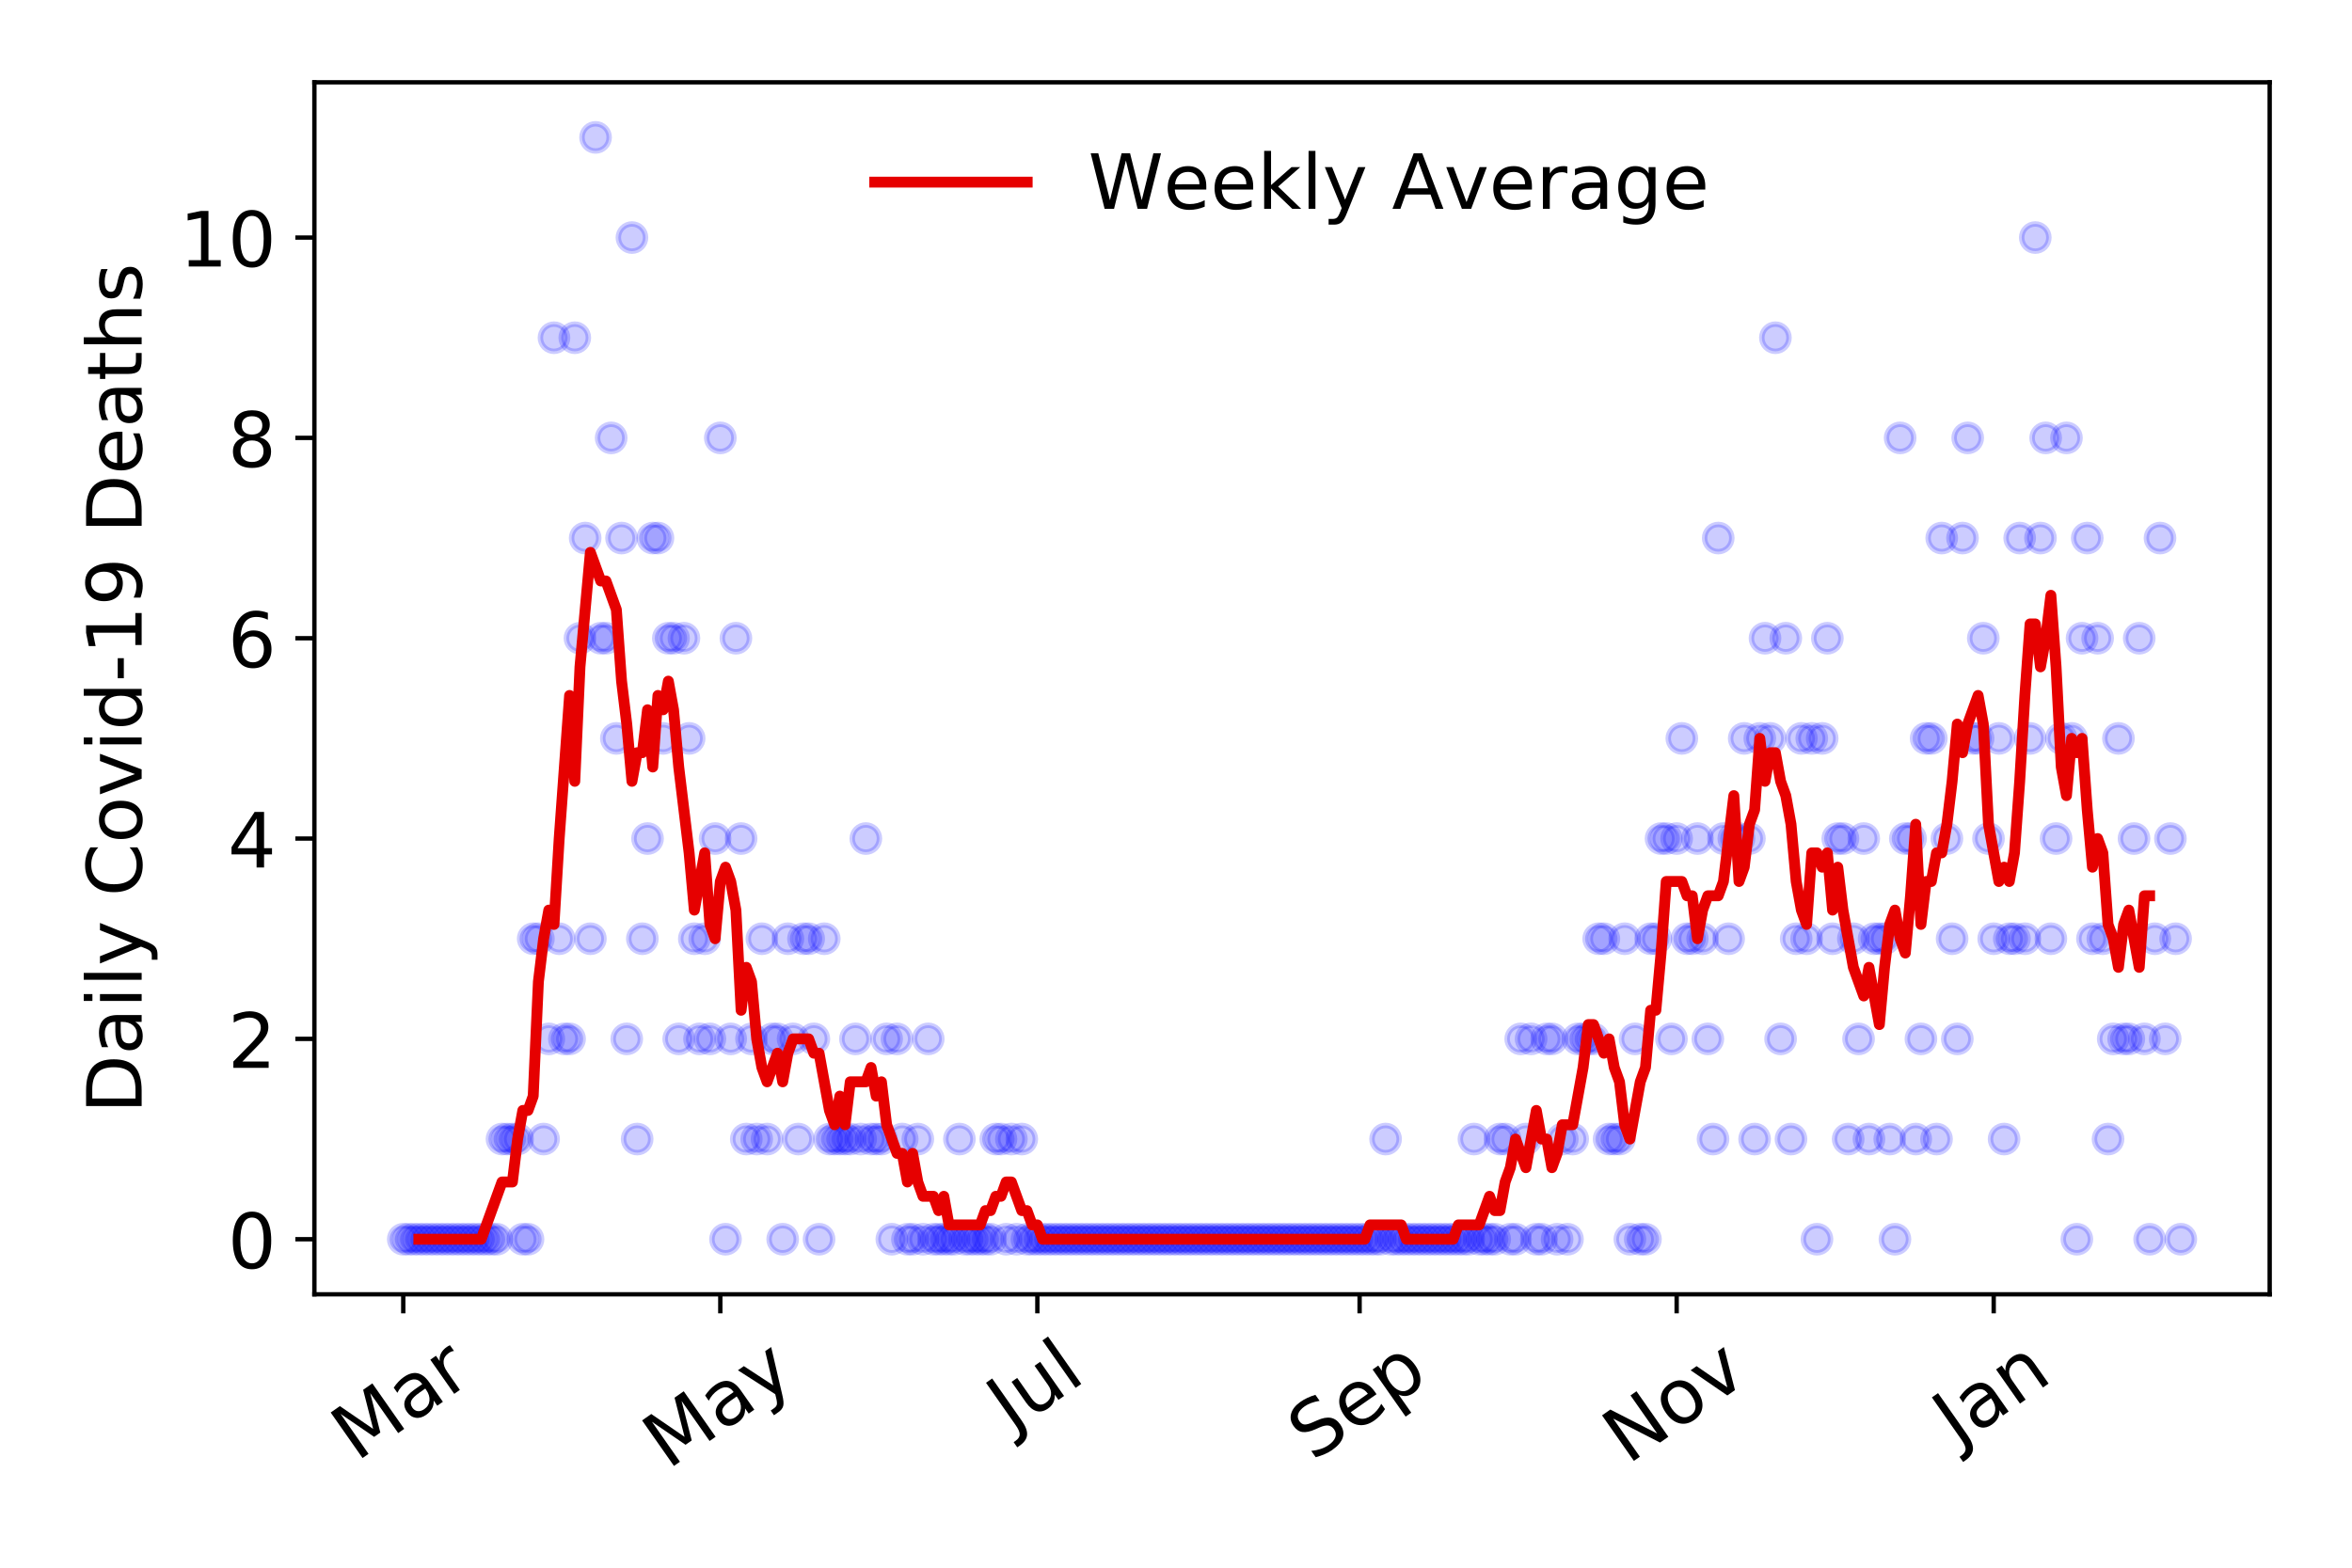 <?xml version="1.0" encoding="utf-8" standalone="no"?>
<!DOCTYPE svg PUBLIC "-//W3C//DTD SVG 1.1//EN"
  "http://www.w3.org/Graphics/SVG/1.1/DTD/svg11.dtd">
<!-- Created with matplotlib (https://matplotlib.org/) -->
<svg height="288pt" version="1.1" viewBox="0 0 432 288" width="432pt" xmlns="http://www.w3.org/2000/svg" xmlns:xlink="http://www.w3.org/1999/xlink">
 <defs>
  <style type="text/css">
*{stroke-linecap:butt;stroke-linejoin:round;}
  </style>
 </defs>
 <g id="figure_1">
  <g id="patch_1">
   <path d="M 0 288 
L 432 288 
L 432 0 
L 0 0 
z
" style="fill:#ffffff;"/>
  </g>
  <g id="axes_1">
   <g id="patch_2">
    <path d="M 57.745 237.778 
L 416.88 237.778 
L 416.88 15.12 
L 57.745 15.12 
z
" style="fill:#ffffff;"/>
   </g>
   <g id="matplotlib.axis_1">
    <g id="xtick_1">
     <g id="line2d_1">
      <defs>
       <path d="M 0 0 
L 0 3.5 
" id="m08af694d7d" style="stroke:#000000;stroke-width:0.8;"/>
      </defs>
      <g>
       <use style="stroke:#000000;stroke-width:0.8;" x="74.069" xlink:href="#m08af694d7d" y="237.778"/>
      </g>
     </g>
     <g id="text_1">
      <!-- Mar -->
      <defs>
       <path d="M 9.812 72.906 
L 24.516 72.906 
L 43.109 23.297 
L 61.812 72.906 
L 76.516 72.906 
L 76.516 0 
L 66.891 0 
L 66.891 64.016 
L 48.094 14.016 
L 38.188 14.016 
L 19.391 64.016 
L 19.391 0 
L 9.812 0 
z
" id="DejaVuSans-77"/>
       <path d="M 34.281 27.484 
Q 23.391 27.484 19.188 25 
Q 14.984 22.516 14.984 16.5 
Q 14.984 11.719 18.141 8.906 
Q 21.297 6.109 26.703 6.109 
Q 34.188 6.109 38.703 11.406 
Q 43.219 16.703 43.219 25.484 
L 43.219 27.484 
z
M 52.203 31.203 
L 52.203 0 
L 43.219 0 
L 43.219 8.297 
Q 40.141 3.328 35.547 0.953 
Q 30.953 -1.422 24.312 -1.422 
Q 15.922 -1.422 10.953 3.297 
Q 6 8.016 6 15.922 
Q 6 25.141 12.172 29.828 
Q 18.359 34.516 30.609 34.516 
L 43.219 34.516 
L 43.219 35.406 
Q 43.219 41.609 39.141 45 
Q 35.062 48.391 27.688 48.391 
Q 23 48.391 18.547 47.266 
Q 14.109 46.141 10.016 43.891 
L 10.016 52.203 
Q 14.938 54.109 19.578 55.047 
Q 24.219 56 28.609 56 
Q 40.484 56 46.344 49.844 
Q 52.203 43.703 52.203 31.203 
z
" id="DejaVuSans-97"/>
       <path d="M 41.109 46.297 
Q 39.594 47.172 37.812 47.578 
Q 36.031 48 33.891 48 
Q 26.266 48 22.188 43.047 
Q 18.109 38.094 18.109 28.812 
L 18.109 0 
L 9.078 0 
L 9.078 54.688 
L 18.109 54.688 
L 18.109 46.188 
Q 20.953 51.172 25.484 53.578 
Q 30.031 56 36.531 56 
Q 37.453 56 38.578 55.875 
Q 39.703 55.766 41.062 55.516 
z
" id="DejaVuSans-114"/>
      </defs>
      <g transform="translate(65.467 268.643)rotate(-35)scale(0.14 -0.14)">
       <use xlink:href="#DejaVuSans-77"/>
       <use x="86.279" xlink:href="#DejaVuSans-97"/>
       <use x="147.559" xlink:href="#DejaVuSans-114"/>
      </g>
     </g>
    </g>
    <g id="xtick_2">
     <g id="line2d_2">
      <g>
       <use style="stroke:#000000;stroke-width:0.8;" x="132.302" xlink:href="#m08af694d7d" y="237.778"/>
      </g>
     </g>
     <g id="text_2">
      <!-- May -->
      <defs>
       <path d="M 32.172 -5.078 
Q 28.375 -14.844 24.75 -17.812 
Q 21.141 -20.797 15.094 -20.797 
L 7.906 -20.797 
L 7.906 -13.281 
L 13.188 -13.281 
Q 16.891 -13.281 18.938 -11.516 
Q 21 -9.766 23.484 -3.219 
L 25.094 0.875 
L 2.984 54.688 
L 12.5 54.688 
L 29.594 11.922 
L 46.688 54.688 
L 56.203 54.688 
z
" id="DejaVuSans-121"/>
      </defs>
      <g transform="translate(122.663 270.094)rotate(-35)scale(0.14 -0.14)">
       <use xlink:href="#DejaVuSans-77"/>
       <use x="86.279" xlink:href="#DejaVuSans-97"/>
       <use x="147.559" xlink:href="#DejaVuSans-121"/>
      </g>
     </g>
    </g>
    <g id="xtick_3">
     <g id="line2d_3">
      <g>
       <use style="stroke:#000000;stroke-width:0.8;" x="190.535" xlink:href="#m08af694d7d" y="237.778"/>
      </g>
     </g>
     <g id="text_3">
      <!-- Jul -->
      <defs>
       <path d="M 9.812 72.906 
L 19.672 72.906 
L 19.672 5.078 
Q 19.672 -8.109 14.672 -14.062 
Q 9.672 -20.016 -1.422 -20.016 
L -5.172 -20.016 
L -5.172 -11.719 
L -2.094 -11.719 
Q 4.438 -11.719 7.125 -8.047 
Q 9.812 -4.391 9.812 5.078 
z
" id="DejaVuSans-74"/>
       <path d="M 8.5 21.578 
L 8.5 54.688 
L 17.484 54.688 
L 17.484 21.922 
Q 17.484 14.156 20.5 10.266 
Q 23.531 6.391 29.594 6.391 
Q 36.859 6.391 41.078 11.031 
Q 45.312 15.672 45.312 23.688 
L 45.312 54.688 
L 54.297 54.688 
L 54.297 0 
L 45.312 0 
L 45.312 8.406 
Q 42.047 3.422 37.719 1 
Q 33.406 -1.422 27.688 -1.422 
Q 18.266 -1.422 13.375 4.438 
Q 8.5 10.297 8.5 21.578 
z
M 31.109 56 
z
" id="DejaVuSans-117"/>
       <path d="M 9.422 75.984 
L 18.406 75.984 
L 18.406 0 
L 9.422 0 
z
" id="DejaVuSans-108"/>
      </defs>
      <g transform="translate(185.833 263.181)rotate(-35)scale(0.14 -0.14)">
       <use xlink:href="#DejaVuSans-74"/>
       <use x="29.492" xlink:href="#DejaVuSans-117"/>
       <use x="92.871" xlink:href="#DejaVuSans-108"/>
      </g>
     </g>
    </g>
    <g id="xtick_4">
     <g id="line2d_4">
      <g>
       <use style="stroke:#000000;stroke-width:0.8;" x="249.723" xlink:href="#m08af694d7d" y="237.778"/>
      </g>
     </g>
     <g id="text_4">
      <!-- Sep -->
      <defs>
       <path d="M 53.516 70.516 
L 53.516 60.891 
Q 47.906 63.578 42.922 64.891 
Q 37.938 66.219 33.297 66.219 
Q 25.25 66.219 20.875 63.094 
Q 16.5 59.969 16.5 54.203 
Q 16.5 49.359 19.406 46.891 
Q 22.312 44.438 30.422 42.922 
L 36.375 41.703 
Q 47.406 39.594 52.656 34.297 
Q 57.906 29 57.906 20.125 
Q 57.906 9.516 50.797 4.047 
Q 43.703 -1.422 29.984 -1.422 
Q 24.812 -1.422 18.969 -0.25 
Q 13.141 0.922 6.891 3.219 
L 6.891 13.375 
Q 12.891 10.016 18.656 8.297 
Q 24.422 6.594 29.984 6.594 
Q 38.422 6.594 43.016 9.906 
Q 47.609 13.234 47.609 19.391 
Q 47.609 24.75 44.312 27.781 
Q 41.016 30.812 33.5 32.328 
L 27.484 33.5 
Q 16.453 35.688 11.516 40.375 
Q 6.594 45.062 6.594 53.422 
Q 6.594 63.094 13.406 68.656 
Q 20.219 74.219 32.172 74.219 
Q 37.312 74.219 42.625 73.281 
Q 47.953 72.359 53.516 70.516 
z
" id="DejaVuSans-83"/>
       <path d="M 56.203 29.594 
L 56.203 25.203 
L 14.891 25.203 
Q 15.484 15.922 20.484 11.062 
Q 25.484 6.203 34.422 6.203 
Q 39.594 6.203 44.453 7.469 
Q 49.312 8.734 54.109 11.281 
L 54.109 2.781 
Q 49.266 0.734 44.188 -0.344 
Q 39.109 -1.422 33.891 -1.422 
Q 20.797 -1.422 13.156 6.188 
Q 5.516 13.812 5.516 26.812 
Q 5.516 40.234 12.766 48.109 
Q 20.016 56 32.328 56 
Q 43.359 56 49.781 48.891 
Q 56.203 41.797 56.203 29.594 
z
M 47.219 32.234 
Q 47.125 39.594 43.094 43.984 
Q 39.062 48.391 32.422 48.391 
Q 24.906 48.391 20.391 44.141 
Q 15.875 39.891 15.188 32.172 
z
" id="DejaVuSans-101"/>
       <path d="M 18.109 8.203 
L 18.109 -20.797 
L 9.078 -20.797 
L 9.078 54.688 
L 18.109 54.688 
L 18.109 46.391 
Q 20.953 51.266 25.266 53.625 
Q 29.594 56 35.594 56 
Q 45.562 56 51.781 48.094 
Q 58.016 40.188 58.016 27.297 
Q 58.016 14.406 51.781 6.484 
Q 45.562 -1.422 35.594 -1.422 
Q 29.594 -1.422 25.266 0.953 
Q 20.953 3.328 18.109 8.203 
z
M 48.688 27.297 
Q 48.688 37.203 44.609 42.844 
Q 40.531 48.484 33.406 48.484 
Q 26.266 48.484 22.188 42.844 
Q 18.109 37.203 18.109 27.297 
Q 18.109 17.391 22.188 11.75 
Q 26.266 6.109 33.406 6.109 
Q 40.531 6.109 44.609 11.75 
Q 48.688 17.391 48.688 27.297 
z
" id="DejaVuSans-112"/>
      </defs>
      <g transform="translate(241.13 268.629)rotate(-35)scale(0.14 -0.14)">
       <use xlink:href="#DejaVuSans-83"/>
       <use x="63.477" xlink:href="#DejaVuSans-101"/>
       <use x="125" xlink:href="#DejaVuSans-112"/>
      </g>
     </g>
    </g>
    <g id="xtick_5">
     <g id="line2d_5">
      <g>
       <use style="stroke:#000000;stroke-width:0.8;" x="307.956" xlink:href="#m08af694d7d" y="237.778"/>
      </g>
     </g>
     <g id="text_5">
      <!-- Nov -->
      <defs>
       <path d="M 9.812 72.906 
L 23.094 72.906 
L 55.422 11.922 
L 55.422 72.906 
L 64.984 72.906 
L 64.984 0 
L 51.703 0 
L 19.391 60.984 
L 19.391 0 
L 9.812 0 
z
" id="DejaVuSans-78"/>
       <path d="M 30.609 48.391 
Q 23.391 48.391 19.188 42.75 
Q 14.984 37.109 14.984 27.297 
Q 14.984 17.484 19.156 11.844 
Q 23.344 6.203 30.609 6.203 
Q 37.797 6.203 41.984 11.859 
Q 46.188 17.531 46.188 27.297 
Q 46.188 37.016 41.984 42.703 
Q 37.797 48.391 30.609 48.391 
z
M 30.609 56 
Q 42.328 56 49.016 48.375 
Q 55.719 40.766 55.719 27.297 
Q 55.719 13.875 49.016 6.219 
Q 42.328 -1.422 30.609 -1.422 
Q 18.844 -1.422 12.172 6.219 
Q 5.516 13.875 5.516 27.297 
Q 5.516 40.766 12.172 48.375 
Q 18.844 56 30.609 56 
z
" id="DejaVuSans-111"/>
       <path d="M 2.984 54.688 
L 12.5 54.688 
L 29.594 8.797 
L 46.688 54.688 
L 56.203 54.688 
L 35.688 0 
L 23.484 0 
z
" id="DejaVuSans-118"/>
      </defs>
      <g transform="translate(298.979 269.166)rotate(-35)scale(0.14 -0.14)">
       <use xlink:href="#DejaVuSans-78"/>
       <use x="74.805" xlink:href="#DejaVuSans-111"/>
       <use x="135.986" xlink:href="#DejaVuSans-118"/>
      </g>
     </g>
    </g>
    <g id="xtick_6">
     <g id="line2d_6">
      <g>
       <use style="stroke:#000000;stroke-width:0.8;" x="366.189" xlink:href="#m08af694d7d" y="237.778"/>
      </g>
     </g>
     <g id="text_6">
      <!-- Jan -->
      <defs>
       <path d="M 54.891 33.016 
L 54.891 0 
L 45.906 0 
L 45.906 32.719 
Q 45.906 40.484 42.875 44.328 
Q 39.844 48.188 33.797 48.188 
Q 26.516 48.188 22.312 43.547 
Q 18.109 38.922 18.109 30.906 
L 18.109 0 
L 9.078 0 
L 9.078 54.688 
L 18.109 54.688 
L 18.109 46.188 
Q 21.344 51.125 25.703 53.562 
Q 30.078 56 35.797 56 
Q 45.219 56 50.047 50.172 
Q 54.891 44.344 54.891 33.016 
z
" id="DejaVuSans-110"/>
      </defs>
      <g transform="translate(359.565 265.871)rotate(-35)scale(0.14 -0.14)">
       <use xlink:href="#DejaVuSans-74"/>
       <use x="29.492" xlink:href="#DejaVuSans-97"/>
       <use x="90.771" xlink:href="#DejaVuSans-110"/>
      </g>
     </g>
    </g>
   </g>
   <g id="matplotlib.axis_2">
    <g id="ytick_1">
     <g id="line2d_7">
      <defs>
       <path d="M 0 0 
L -3.5 0 
" id="me5c823bdac" style="stroke:#000000;stroke-width:0.8;"/>
      </defs>
      <g>
       <use style="stroke:#000000;stroke-width:0.8;" x="57.745" xlink:href="#me5c823bdac" y="227.657"/>
      </g>
     </g>
     <g id="text_7">
      <!-- 0 -->
      <defs>
       <path d="M 31.781 66.406 
Q 24.172 66.406 20.328 58.906 
Q 16.5 51.422 16.5 36.375 
Q 16.5 21.391 20.328 13.891 
Q 24.172 6.391 31.781 6.391 
Q 39.453 6.391 43.281 13.891 
Q 47.125 21.391 47.125 36.375 
Q 47.125 51.422 43.281 58.906 
Q 39.453 66.406 31.781 66.406 
z
M 31.781 74.219 
Q 44.047 74.219 50.516 64.516 
Q 56.984 54.828 56.984 36.375 
Q 56.984 17.969 50.516 8.266 
Q 44.047 -1.422 31.781 -1.422 
Q 19.531 -1.422 13.062 8.266 
Q 6.594 17.969 6.594 36.375 
Q 6.594 54.828 13.062 64.516 
Q 19.531 74.219 31.781 74.219 
z
" id="DejaVuSans-48"/>
      </defs>
      <g transform="translate(41.837 232.976)scale(0.14 -0.14)">
       <use xlink:href="#DejaVuSans-48"/>
      </g>
     </g>
    </g>
    <g id="ytick_2">
     <g id="line2d_8">
      <g>
       <use style="stroke:#000000;stroke-width:0.8;" x="57.745" xlink:href="#me5c823bdac" y="190.854"/>
      </g>
     </g>
     <g id="text_8">
      <!-- 2 -->
      <defs>
       <path d="M 19.188 8.297 
L 53.609 8.297 
L 53.609 0 
L 7.328 0 
L 7.328 8.297 
Q 12.938 14.109 22.625 23.891 
Q 32.328 33.688 34.812 36.531 
Q 39.547 41.844 41.422 45.531 
Q 43.312 49.219 43.312 52.781 
Q 43.312 58.594 39.234 62.25 
Q 35.156 65.922 28.609 65.922 
Q 23.969 65.922 18.812 64.312 
Q 13.672 62.703 7.812 59.422 
L 7.812 69.391 
Q 13.766 71.781 18.938 73 
Q 24.125 74.219 28.422 74.219 
Q 39.75 74.219 46.484 68.547 
Q 53.219 62.891 53.219 53.422 
Q 53.219 48.922 51.531 44.891 
Q 49.859 40.875 45.406 35.406 
Q 44.188 33.984 37.641 27.219 
Q 31.109 20.453 19.188 8.297 
z
" id="DejaVuSans-50"/>
      </defs>
      <g transform="translate(41.837 196.173)scale(0.14 -0.14)">
       <use xlink:href="#DejaVuSans-50"/>
      </g>
     </g>
    </g>
    <g id="ytick_3">
     <g id="line2d_9">
      <g>
       <use style="stroke:#000000;stroke-width:0.8;" x="57.745" xlink:href="#me5c823bdac" y="154.051"/>
      </g>
     </g>
     <g id="text_9">
      <!-- 4 -->
      <defs>
       <path d="M 37.797 64.312 
L 12.891 25.391 
L 37.797 25.391 
z
M 35.203 72.906 
L 47.609 72.906 
L 47.609 25.391 
L 58.016 25.391 
L 58.016 17.188 
L 47.609 17.188 
L 47.609 0 
L 37.797 0 
L 37.797 17.188 
L 4.891 17.188 
L 4.891 26.703 
z
" id="DejaVuSans-52"/>
      </defs>
      <g transform="translate(41.837 159.37)scale(0.14 -0.14)">
       <use xlink:href="#DejaVuSans-52"/>
      </g>
     </g>
    </g>
    <g id="ytick_4">
     <g id="line2d_10">
      <g>
       <use style="stroke:#000000;stroke-width:0.8;" x="57.745" xlink:href="#me5c823bdac" y="117.248"/>
      </g>
     </g>
     <g id="text_10">
      <!-- 6 -->
      <defs>
       <path d="M 33.016 40.375 
Q 26.375 40.375 22.484 35.828 
Q 18.609 31.297 18.609 23.391 
Q 18.609 15.531 22.484 10.953 
Q 26.375 6.391 33.016 6.391 
Q 39.656 6.391 43.531 10.953 
Q 47.406 15.531 47.406 23.391 
Q 47.406 31.297 43.531 35.828 
Q 39.656 40.375 33.016 40.375 
z
M 52.594 71.297 
L 52.594 62.312 
Q 48.875 64.062 45.094 64.984 
Q 41.312 65.922 37.594 65.922 
Q 27.828 65.922 22.672 59.328 
Q 17.531 52.734 16.797 39.406 
Q 19.672 43.656 24.016 45.922 
Q 28.375 48.188 33.594 48.188 
Q 44.578 48.188 50.953 41.516 
Q 57.328 34.859 57.328 23.391 
Q 57.328 12.156 50.688 5.359 
Q 44.047 -1.422 33.016 -1.422 
Q 20.359 -1.422 13.672 8.266 
Q 6.984 17.969 6.984 36.375 
Q 6.984 53.656 15.188 63.938 
Q 23.391 74.219 37.203 74.219 
Q 40.922 74.219 44.703 73.484 
Q 48.484 72.75 52.594 71.297 
z
" id="DejaVuSans-54"/>
      </defs>
      <g transform="translate(41.837 122.567)scale(0.14 -0.14)">
       <use xlink:href="#DejaVuSans-54"/>
      </g>
     </g>
    </g>
    <g id="ytick_5">
     <g id="line2d_11">
      <g>
       <use style="stroke:#000000;stroke-width:0.8;" x="57.745" xlink:href="#me5c823bdac" y="80.445"/>
      </g>
     </g>
     <g id="text_11">
      <!-- 8 -->
      <defs>
       <path d="M 31.781 34.625 
Q 24.75 34.625 20.719 30.859 
Q 16.703 27.094 16.703 20.516 
Q 16.703 13.922 20.719 10.156 
Q 24.75 6.391 31.781 6.391 
Q 38.812 6.391 42.859 10.172 
Q 46.922 13.969 46.922 20.516 
Q 46.922 27.094 42.891 30.859 
Q 38.875 34.625 31.781 34.625 
z
M 21.922 38.812 
Q 15.578 40.375 12.031 44.719 
Q 8.5 49.078 8.5 55.328 
Q 8.5 64.062 14.719 69.141 
Q 20.953 74.219 31.781 74.219 
Q 42.672 74.219 48.875 69.141 
Q 55.078 64.062 55.078 55.328 
Q 55.078 49.078 51.531 44.719 
Q 48 40.375 41.703 38.812 
Q 48.828 37.156 52.797 32.312 
Q 56.781 27.484 56.781 20.516 
Q 56.781 9.906 50.312 4.234 
Q 43.844 -1.422 31.781 -1.422 
Q 19.734 -1.422 13.25 4.234 
Q 6.781 9.906 6.781 20.516 
Q 6.781 27.484 10.781 32.312 
Q 14.797 37.156 21.922 38.812 
z
M 18.312 54.391 
Q 18.312 48.734 21.844 45.562 
Q 25.391 42.391 31.781 42.391 
Q 38.141 42.391 41.719 45.562 
Q 45.312 48.734 45.312 54.391 
Q 45.312 60.062 41.719 63.234 
Q 38.141 66.406 31.781 66.406 
Q 25.391 66.406 21.844 63.234 
Q 18.312 60.062 18.312 54.391 
z
" id="DejaVuSans-56"/>
      </defs>
      <g transform="translate(41.837 85.764)scale(0.14 -0.14)">
       <use xlink:href="#DejaVuSans-56"/>
      </g>
     </g>
    </g>
    <g id="ytick_6">
     <g id="line2d_12">
      <g>
       <use style="stroke:#000000;stroke-width:0.8;" x="57.745" xlink:href="#me5c823bdac" y="43.642"/>
      </g>
     </g>
     <g id="text_12">
      <!-- 10 -->
      <defs>
       <path d="M 12.406 8.297 
L 28.516 8.297 
L 28.516 63.922 
L 10.984 60.406 
L 10.984 69.391 
L 28.422 72.906 
L 38.281 72.906 
L 38.281 8.297 
L 54.391 8.297 
L 54.391 0 
L 12.406 0 
z
" id="DejaVuSans-49"/>
      </defs>
      <g transform="translate(32.93 48.961)scale(0.14 -0.14)">
       <use xlink:href="#DejaVuSans-49"/>
       <use x="63.623" xlink:href="#DejaVuSans-48"/>
      </g>
     </g>
    </g>
    <g id="text_13">
     <!-- Daily Covid-19 Deaths -->
     <defs>
      <path d="M 19.672 64.797 
L 19.672 8.109 
L 31.594 8.109 
Q 46.688 8.109 53.688 14.938 
Q 60.688 21.781 60.688 36.531 
Q 60.688 51.172 53.688 57.984 
Q 46.688 64.797 31.594 64.797 
z
M 9.812 72.906 
L 30.078 72.906 
Q 51.266 72.906 61.172 64.094 
Q 71.094 55.281 71.094 36.531 
Q 71.094 17.672 61.125 8.828 
Q 51.172 0 30.078 0 
L 9.812 0 
z
" id="DejaVuSans-68"/>
      <path d="M 9.422 54.688 
L 18.406 54.688 
L 18.406 0 
L 9.422 0 
z
M 9.422 75.984 
L 18.406 75.984 
L 18.406 64.594 
L 9.422 64.594 
z
" id="DejaVuSans-105"/>
      <path id="DejaVuSans-32"/>
      <path d="M 64.406 67.281 
L 64.406 56.891 
Q 59.422 61.531 53.781 63.812 
Q 48.141 66.109 41.797 66.109 
Q 29.297 66.109 22.656 58.469 
Q 16.016 50.828 16.016 36.375 
Q 16.016 21.969 22.656 14.328 
Q 29.297 6.688 41.797 6.688 
Q 48.141 6.688 53.781 8.984 
Q 59.422 11.281 64.406 15.922 
L 64.406 5.609 
Q 59.234 2.094 53.438 0.328 
Q 47.656 -1.422 41.219 -1.422 
Q 24.656 -1.422 15.125 8.703 
Q 5.609 18.844 5.609 36.375 
Q 5.609 53.953 15.125 64.078 
Q 24.656 74.219 41.219 74.219 
Q 47.75 74.219 53.531 72.484 
Q 59.328 70.75 64.406 67.281 
z
" id="DejaVuSans-67"/>
      <path d="M 45.406 46.391 
L 45.406 75.984 
L 54.391 75.984 
L 54.391 0 
L 45.406 0 
L 45.406 8.203 
Q 42.578 3.328 38.25 0.953 
Q 33.938 -1.422 27.875 -1.422 
Q 17.969 -1.422 11.734 6.484 
Q 5.516 14.406 5.516 27.297 
Q 5.516 40.188 11.734 48.094 
Q 17.969 56 27.875 56 
Q 33.938 56 38.25 53.625 
Q 42.578 51.266 45.406 46.391 
z
M 14.797 27.297 
Q 14.797 17.391 18.875 11.75 
Q 22.953 6.109 30.078 6.109 
Q 37.203 6.109 41.297 11.75 
Q 45.406 17.391 45.406 27.297 
Q 45.406 37.203 41.297 42.844 
Q 37.203 48.484 30.078 48.484 
Q 22.953 48.484 18.875 42.844 
Q 14.797 37.203 14.797 27.297 
z
" id="DejaVuSans-100"/>
      <path d="M 4.891 31.391 
L 31.203 31.391 
L 31.203 23.391 
L 4.891 23.391 
z
" id="DejaVuSans-45"/>
      <path d="M 10.984 1.516 
L 10.984 10.5 
Q 14.703 8.734 18.5 7.812 
Q 22.312 6.891 25.984 6.891 
Q 35.75 6.891 40.891 13.453 
Q 46.047 20.016 46.781 33.406 
Q 43.953 29.203 39.594 26.953 
Q 35.25 24.703 29.984 24.703 
Q 19.047 24.703 12.672 31.312 
Q 6.297 37.938 6.297 49.422 
Q 6.297 60.641 12.938 67.422 
Q 19.578 74.219 30.609 74.219 
Q 43.266 74.219 49.922 64.516 
Q 56.594 54.828 56.594 36.375 
Q 56.594 19.141 48.406 8.859 
Q 40.234 -1.422 26.422 -1.422 
Q 22.703 -1.422 18.891 -0.688 
Q 15.094 0.047 10.984 1.516 
z
M 30.609 32.422 
Q 37.25 32.422 41.125 36.953 
Q 45.016 41.5 45.016 49.422 
Q 45.016 57.281 41.125 61.844 
Q 37.25 66.406 30.609 66.406 
Q 23.969 66.406 20.094 61.844 
Q 16.219 57.281 16.219 49.422 
Q 16.219 41.5 20.094 36.953 
Q 23.969 32.422 30.609 32.422 
z
" id="DejaVuSans-57"/>
      <path d="M 18.312 70.219 
L 18.312 54.688 
L 36.812 54.688 
L 36.812 47.703 
L 18.312 47.703 
L 18.312 18.016 
Q 18.312 11.328 20.141 9.422 
Q 21.969 7.516 27.594 7.516 
L 36.812 7.516 
L 36.812 0 
L 27.594 0 
Q 17.188 0 13.234 3.875 
Q 9.281 7.766 9.281 18.016 
L 9.281 47.703 
L 2.688 47.703 
L 2.688 54.688 
L 9.281 54.688 
L 9.281 70.219 
z
" id="DejaVuSans-116"/>
      <path d="M 54.891 33.016 
L 54.891 0 
L 45.906 0 
L 45.906 32.719 
Q 45.906 40.484 42.875 44.328 
Q 39.844 48.188 33.797 48.188 
Q 26.516 48.188 22.312 43.547 
Q 18.109 38.922 18.109 30.906 
L 18.109 0 
L 9.078 0 
L 9.078 75.984 
L 18.109 75.984 
L 18.109 46.188 
Q 21.344 51.125 25.703 53.562 
Q 30.078 56 35.797 56 
Q 45.219 56 50.047 50.172 
Q 54.891 44.344 54.891 33.016 
z
" id="DejaVuSans-104"/>
      <path d="M 44.281 53.078 
L 44.281 44.578 
Q 40.484 46.531 36.375 47.5 
Q 32.281 48.484 27.875 48.484 
Q 21.188 48.484 17.844 46.438 
Q 14.5 44.391 14.5 40.281 
Q 14.5 37.156 16.891 35.375 
Q 19.281 33.594 26.516 31.984 
L 29.594 31.297 
Q 39.156 29.25 43.188 25.516 
Q 47.219 21.781 47.219 15.094 
Q 47.219 7.469 41.188 3.016 
Q 35.156 -1.422 24.609 -1.422 
Q 20.219 -1.422 15.453 -0.562 
Q 10.688 0.297 5.422 2 
L 5.422 11.281 
Q 10.406 8.688 15.234 7.391 
Q 20.062 6.109 24.812 6.109 
Q 31.156 6.109 34.562 8.281 
Q 37.984 10.453 37.984 14.406 
Q 37.984 18.062 35.516 20.016 
Q 33.062 21.969 24.703 23.781 
L 21.578 24.516 
Q 13.234 26.266 9.516 29.906 
Q 5.812 33.547 5.812 39.891 
Q 5.812 47.609 11.281 51.797 
Q 16.75 56 26.812 56 
Q 31.781 56 36.172 55.266 
Q 40.578 54.547 44.281 53.078 
z
" id="DejaVuSans-115"/>
     </defs>
     <g transform="translate(26.018 204.56)rotate(-90)scale(0.14 -0.14)">
      <use xlink:href="#DejaVuSans-68"/>
      <use x="77.002" xlink:href="#DejaVuSans-97"/>
      <use x="138.281" xlink:href="#DejaVuSans-105"/>
      <use x="166.064" xlink:href="#DejaVuSans-108"/>
      <use x="193.848" xlink:href="#DejaVuSans-121"/>
      <use x="253.027" xlink:href="#DejaVuSans-32"/>
      <use x="284.814" xlink:href="#DejaVuSans-67"/>
      <use x="354.639" xlink:href="#DejaVuSans-111"/>
      <use x="415.82" xlink:href="#DejaVuSans-118"/>
      <use x="475" xlink:href="#DejaVuSans-105"/>
      <use x="502.783" xlink:href="#DejaVuSans-100"/>
      <use x="566.26" xlink:href="#DejaVuSans-45"/>
      <use x="602.344" xlink:href="#DejaVuSans-49"/>
      <use x="665.967" xlink:href="#DejaVuSans-57"/>
      <use x="729.59" xlink:href="#DejaVuSans-32"/>
      <use x="761.377" xlink:href="#DejaVuSans-68"/>
      <use x="838.379" xlink:href="#DejaVuSans-101"/>
      <use x="899.902" xlink:href="#DejaVuSans-97"/>
      <use x="961.182" xlink:href="#DejaVuSans-116"/>
      <use x="1000.391" xlink:href="#DejaVuSans-104"/>
      <use x="1063.77" xlink:href="#DejaVuSans-115"/>
     </g>
    </g>
   </g>
   <g id="line2d_13">
    <defs>
     <path d="M 0 2.5 
C 0.663 2.5 1.299 2.237 1.768 1.768 
C 2.237 1.299 2.5 0.663 2.5 0 
C 2.5 -0.663 2.237 -1.299 1.768 -1.768 
C 1.299 -2.237 0.663 -2.5 0 -2.5 
C -0.663 -2.5 -1.299 -2.237 -1.768 -1.768 
C -2.237 -1.299 -2.5 -0.663 -2.5 0 
C -2.5 0.663 -2.237 1.299 -1.768 1.768 
C -1.299 2.237 -0.663 2.5 0 2.5 
z
" id="m667cb615e7" style="stroke:#0000ff;stroke-opacity:0.2;"/>
    </defs>
    <g clip-path="url(#p7aa041715a)">
     <use style="fill:#0000ff;fill-opacity:0.2;stroke:#0000ff;stroke-opacity:0.2;" x="74.069" xlink:href="#m667cb615e7" y="227.657"/>
     <use style="fill:#0000ff;fill-opacity:0.2;stroke:#0000ff;stroke-opacity:0.2;" x="75.024" xlink:href="#m667cb615e7" y="227.657"/>
     <use style="fill:#0000ff;fill-opacity:0.2;stroke:#0000ff;stroke-opacity:0.2;" x="75.979" xlink:href="#m667cb615e7" y="227.657"/>
     <use style="fill:#0000ff;fill-opacity:0.2;stroke:#0000ff;stroke-opacity:0.2;" x="76.933" xlink:href="#m667cb615e7" y="227.657"/>
     <use style="fill:#0000ff;fill-opacity:0.2;stroke:#0000ff;stroke-opacity:0.2;" x="77.888" xlink:href="#m667cb615e7" y="227.657"/>
     <use style="fill:#0000ff;fill-opacity:0.2;stroke:#0000ff;stroke-opacity:0.2;" x="78.843" xlink:href="#m667cb615e7" y="227.657"/>
     <use style="fill:#0000ff;fill-opacity:0.2;stroke:#0000ff;stroke-opacity:0.2;" x="79.797" xlink:href="#m667cb615e7" y="227.657"/>
     <use style="fill:#0000ff;fill-opacity:0.2;stroke:#0000ff;stroke-opacity:0.2;" x="80.752" xlink:href="#m667cb615e7" y="227.657"/>
     <use style="fill:#0000ff;fill-opacity:0.2;stroke:#0000ff;stroke-opacity:0.2;" x="81.706" xlink:href="#m667cb615e7" y="227.657"/>
     <use style="fill:#0000ff;fill-opacity:0.2;stroke:#0000ff;stroke-opacity:0.2;" x="82.661" xlink:href="#m667cb615e7" y="227.657"/>
     <use style="fill:#0000ff;fill-opacity:0.2;stroke:#0000ff;stroke-opacity:0.2;" x="83.616" xlink:href="#m667cb615e7" y="227.657"/>
     <use style="fill:#0000ff;fill-opacity:0.2;stroke:#0000ff;stroke-opacity:0.2;" x="84.57" xlink:href="#m667cb615e7" y="227.657"/>
     <use style="fill:#0000ff;fill-opacity:0.2;stroke:#0000ff;stroke-opacity:0.2;" x="85.525" xlink:href="#m667cb615e7" y="227.657"/>
     <use style="fill:#0000ff;fill-opacity:0.2;stroke:#0000ff;stroke-opacity:0.2;" x="86.48" xlink:href="#m667cb615e7" y="227.657"/>
     <use style="fill:#0000ff;fill-opacity:0.2;stroke:#0000ff;stroke-opacity:0.2;" x="87.434" xlink:href="#m667cb615e7" y="227.657"/>
     <use style="fill:#0000ff;fill-opacity:0.2;stroke:#0000ff;stroke-opacity:0.2;" x="88.389" xlink:href="#m667cb615e7" y="227.657"/>
     <use style="fill:#0000ff;fill-opacity:0.2;stroke:#0000ff;stroke-opacity:0.2;" x="89.344" xlink:href="#m667cb615e7" y="227.657"/>
     <use style="fill:#0000ff;fill-opacity:0.2;stroke:#0000ff;stroke-opacity:0.2;" x="90.298" xlink:href="#m667cb615e7" y="227.657"/>
     <use style="fill:#0000ff;fill-opacity:0.2;stroke:#0000ff;stroke-opacity:0.2;" x="91.253" xlink:href="#m667cb615e7" y="227.657"/>
     <use style="fill:#0000ff;fill-opacity:0.2;stroke:#0000ff;stroke-opacity:0.2;" x="92.207" xlink:href="#m667cb615e7" y="209.256"/>
     <use style="fill:#0000ff;fill-opacity:0.2;stroke:#0000ff;stroke-opacity:0.2;" x="93.162" xlink:href="#m667cb615e7" y="209.256"/>
     <use style="fill:#0000ff;fill-opacity:0.2;stroke:#0000ff;stroke-opacity:0.2;" x="94.117" xlink:href="#m667cb615e7" y="209.256"/>
     <use style="fill:#0000ff;fill-opacity:0.2;stroke:#0000ff;stroke-opacity:0.2;" x="95.071" xlink:href="#m667cb615e7" y="209.256"/>
     <use style="fill:#0000ff;fill-opacity:0.2;stroke:#0000ff;stroke-opacity:0.2;" x="96.026" xlink:href="#m667cb615e7" y="227.657"/>
     <use style="fill:#0000ff;fill-opacity:0.2;stroke:#0000ff;stroke-opacity:0.2;" x="96.981" xlink:href="#m667cb615e7" y="227.657"/>
     <use style="fill:#0000ff;fill-opacity:0.2;stroke:#0000ff;stroke-opacity:0.2;" x="97.935" xlink:href="#m667cb615e7" y="172.453"/>
     <use style="fill:#0000ff;fill-opacity:0.2;stroke:#0000ff;stroke-opacity:0.2;" x="98.89" xlink:href="#m667cb615e7" y="172.453"/>
     <use style="fill:#0000ff;fill-opacity:0.2;stroke:#0000ff;stroke-opacity:0.2;" x="99.845" xlink:href="#m667cb615e7" y="209.256"/>
     <use style="fill:#0000ff;fill-opacity:0.2;stroke:#0000ff;stroke-opacity:0.2;" x="100.799" xlink:href="#m667cb615e7" y="190.854"/>
     <use style="fill:#0000ff;fill-opacity:0.2;stroke:#0000ff;stroke-opacity:0.2;" x="101.754" xlink:href="#m667cb615e7" y="62.044"/>
     <use style="fill:#0000ff;fill-opacity:0.2;stroke:#0000ff;stroke-opacity:0.2;" x="102.708" xlink:href="#m667cb615e7" y="172.453"/>
     <use style="fill:#0000ff;fill-opacity:0.2;stroke:#0000ff;stroke-opacity:0.2;" x="103.663" xlink:href="#m667cb615e7" y="190.854"/>
     <use style="fill:#0000ff;fill-opacity:0.2;stroke:#0000ff;stroke-opacity:0.2;" x="104.618" xlink:href="#m667cb615e7" y="190.854"/>
     <use style="fill:#0000ff;fill-opacity:0.2;stroke:#0000ff;stroke-opacity:0.2;" x="105.572" xlink:href="#m667cb615e7" y="62.044"/>
     <use style="fill:#0000ff;fill-opacity:0.2;stroke:#0000ff;stroke-opacity:0.2;" x="106.527" xlink:href="#m667cb615e7" y="117.248"/>
     <use style="fill:#0000ff;fill-opacity:0.2;stroke:#0000ff;stroke-opacity:0.2;" x="107.482" xlink:href="#m667cb615e7" y="98.847"/>
     <use style="fill:#0000ff;fill-opacity:0.2;stroke:#0000ff;stroke-opacity:0.2;" x="108.436" xlink:href="#m667cb615e7" y="172.453"/>
     <use style="fill:#0000ff;fill-opacity:0.2;stroke:#0000ff;stroke-opacity:0.2;" x="109.391" xlink:href="#m667cb615e7" y="25.241"/>
     <use style="fill:#0000ff;fill-opacity:0.2;stroke:#0000ff;stroke-opacity:0.2;" x="110.346" xlink:href="#m667cb615e7" y="117.248"/>
     <use style="fill:#0000ff;fill-opacity:0.2;stroke:#0000ff;stroke-opacity:0.2;" x="111.3" xlink:href="#m667cb615e7" y="117.248"/>
     <use style="fill:#0000ff;fill-opacity:0.2;stroke:#0000ff;stroke-opacity:0.2;" x="112.255" xlink:href="#m667cb615e7" y="80.445"/>
     <use style="fill:#0000ff;fill-opacity:0.2;stroke:#0000ff;stroke-opacity:0.2;" x="113.209" xlink:href="#m667cb615e7" y="135.65"/>
     <use style="fill:#0000ff;fill-opacity:0.2;stroke:#0000ff;stroke-opacity:0.2;" x="114.164" xlink:href="#m667cb615e7" y="98.847"/>
     <use style="fill:#0000ff;fill-opacity:0.2;stroke:#0000ff;stroke-opacity:0.2;" x="115.119" xlink:href="#m667cb615e7" y="190.854"/>
     <use style="fill:#0000ff;fill-opacity:0.2;stroke:#0000ff;stroke-opacity:0.2;" x="116.073" xlink:href="#m667cb615e7" y="43.642"/>
     <use style="fill:#0000ff;fill-opacity:0.2;stroke:#0000ff;stroke-opacity:0.2;" x="117.028" xlink:href="#m667cb615e7" y="209.256"/>
     <use style="fill:#0000ff;fill-opacity:0.2;stroke:#0000ff;stroke-opacity:0.2;" x="117.983" xlink:href="#m667cb615e7" y="172.453"/>
     <use style="fill:#0000ff;fill-opacity:0.2;stroke:#0000ff;stroke-opacity:0.2;" x="118.937" xlink:href="#m667cb615e7" y="154.051"/>
     <use style="fill:#0000ff;fill-opacity:0.2;stroke:#0000ff;stroke-opacity:0.2;" x="119.892" xlink:href="#m667cb615e7" y="98.847"/>
     <use style="fill:#0000ff;fill-opacity:0.2;stroke:#0000ff;stroke-opacity:0.2;" x="120.847" xlink:href="#m667cb615e7" y="98.847"/>
     <use style="fill:#0000ff;fill-opacity:0.2;stroke:#0000ff;stroke-opacity:0.2;" x="121.801" xlink:href="#m667cb615e7" y="135.65"/>
     <use style="fill:#0000ff;fill-opacity:0.2;stroke:#0000ff;stroke-opacity:0.2;" x="122.756" xlink:href="#m667cb615e7" y="117.248"/>
     <use style="fill:#0000ff;fill-opacity:0.2;stroke:#0000ff;stroke-opacity:0.2;" x="123.711" xlink:href="#m667cb615e7" y="117.248"/>
     <use style="fill:#0000ff;fill-opacity:0.2;stroke:#0000ff;stroke-opacity:0.2;" x="124.665" xlink:href="#m667cb615e7" y="190.854"/>
     <use style="fill:#0000ff;fill-opacity:0.2;stroke:#0000ff;stroke-opacity:0.2;" x="125.62" xlink:href="#m667cb615e7" y="117.248"/>
     <use style="fill:#0000ff;fill-opacity:0.2;stroke:#0000ff;stroke-opacity:0.2;" x="126.574" xlink:href="#m667cb615e7" y="135.65"/>
     <use style="fill:#0000ff;fill-opacity:0.2;stroke:#0000ff;stroke-opacity:0.2;" x="127.529" xlink:href="#m667cb615e7" y="172.453"/>
     <use style="fill:#0000ff;fill-opacity:0.2;stroke:#0000ff;stroke-opacity:0.2;" x="128.484" xlink:href="#m667cb615e7" y="190.854"/>
     <use style="fill:#0000ff;fill-opacity:0.2;stroke:#0000ff;stroke-opacity:0.2;" x="129.438" xlink:href="#m667cb615e7" y="172.453"/>
     <use style="fill:#0000ff;fill-opacity:0.2;stroke:#0000ff;stroke-opacity:0.2;" x="130.393" xlink:href="#m667cb615e7" y="190.854"/>
     <use style="fill:#0000ff;fill-opacity:0.2;stroke:#0000ff;stroke-opacity:0.2;" x="131.348" xlink:href="#m667cb615e7" y="154.051"/>
     <use style="fill:#0000ff;fill-opacity:0.2;stroke:#0000ff;stroke-opacity:0.2;" x="132.302" xlink:href="#m667cb615e7" y="80.445"/>
     <use style="fill:#0000ff;fill-opacity:0.2;stroke:#0000ff;stroke-opacity:0.2;" x="133.257" xlink:href="#m667cb615e7" y="227.657"/>
     <use style="fill:#0000ff;fill-opacity:0.2;stroke:#0000ff;stroke-opacity:0.2;" x="134.212" xlink:href="#m667cb615e7" y="190.854"/>
     <use style="fill:#0000ff;fill-opacity:0.2;stroke:#0000ff;stroke-opacity:0.2;" x="135.166" xlink:href="#m667cb615e7" y="117.248"/>
     <use style="fill:#0000ff;fill-opacity:0.2;stroke:#0000ff;stroke-opacity:0.2;" x="136.121" xlink:href="#m667cb615e7" y="154.051"/>
     <use style="fill:#0000ff;fill-opacity:0.2;stroke:#0000ff;stroke-opacity:0.2;" x="137.075" xlink:href="#m667cb615e7" y="209.256"/>
     <use style="fill:#0000ff;fill-opacity:0.2;stroke:#0000ff;stroke-opacity:0.2;" x="138.03" xlink:href="#m667cb615e7" y="190.854"/>
     <use style="fill:#0000ff;fill-opacity:0.2;stroke:#0000ff;stroke-opacity:0.2;" x="138.985" xlink:href="#m667cb615e7" y="209.256"/>
     <use style="fill:#0000ff;fill-opacity:0.2;stroke:#0000ff;stroke-opacity:0.2;" x="139.939" xlink:href="#m667cb615e7" y="172.453"/>
     <use style="fill:#0000ff;fill-opacity:0.2;stroke:#0000ff;stroke-opacity:0.2;" x="140.894" xlink:href="#m667cb615e7" y="209.256"/>
     <use style="fill:#0000ff;fill-opacity:0.2;stroke:#0000ff;stroke-opacity:0.2;" x="141.849" xlink:href="#m667cb615e7" y="190.854"/>
     <use style="fill:#0000ff;fill-opacity:0.2;stroke:#0000ff;stroke-opacity:0.2;" x="142.803" xlink:href="#m667cb615e7" y="190.854"/>
     <use style="fill:#0000ff;fill-opacity:0.2;stroke:#0000ff;stroke-opacity:0.2;" x="143.758" xlink:href="#m667cb615e7" y="227.657"/>
     <use style="fill:#0000ff;fill-opacity:0.2;stroke:#0000ff;stroke-opacity:0.2;" x="144.713" xlink:href="#m667cb615e7" y="172.453"/>
     <use style="fill:#0000ff;fill-opacity:0.2;stroke:#0000ff;stroke-opacity:0.2;" x="145.667" xlink:href="#m667cb615e7" y="190.854"/>
     <use style="fill:#0000ff;fill-opacity:0.2;stroke:#0000ff;stroke-opacity:0.2;" x="146.622" xlink:href="#m667cb615e7" y="209.256"/>
     <use style="fill:#0000ff;fill-opacity:0.2;stroke:#0000ff;stroke-opacity:0.2;" x="147.576" xlink:href="#m667cb615e7" y="172.453"/>
     <use style="fill:#0000ff;fill-opacity:0.2;stroke:#0000ff;stroke-opacity:0.2;" x="148.531" xlink:href="#m667cb615e7" y="172.453"/>
     <use style="fill:#0000ff;fill-opacity:0.2;stroke:#0000ff;stroke-opacity:0.2;" x="149.486" xlink:href="#m667cb615e7" y="190.854"/>
     <use style="fill:#0000ff;fill-opacity:0.2;stroke:#0000ff;stroke-opacity:0.2;" x="150.44" xlink:href="#m667cb615e7" y="227.657"/>
     <use style="fill:#0000ff;fill-opacity:0.2;stroke:#0000ff;stroke-opacity:0.2;" x="151.395" xlink:href="#m667cb615e7" y="172.453"/>
     <use style="fill:#0000ff;fill-opacity:0.2;stroke:#0000ff;stroke-opacity:0.2;" x="152.35" xlink:href="#m667cb615e7" y="209.256"/>
     <use style="fill:#0000ff;fill-opacity:0.2;stroke:#0000ff;stroke-opacity:0.2;" x="153.304" xlink:href="#m667cb615e7" y="209.256"/>
     <use style="fill:#0000ff;fill-opacity:0.2;stroke:#0000ff;stroke-opacity:0.2;" x="154.259" xlink:href="#m667cb615e7" y="209.256"/>
     <use style="fill:#0000ff;fill-opacity:0.2;stroke:#0000ff;stroke-opacity:0.2;" x="155.214" xlink:href="#m667cb615e7" y="209.256"/>
     <use style="fill:#0000ff;fill-opacity:0.2;stroke:#0000ff;stroke-opacity:0.2;" x="156.168" xlink:href="#m667cb615e7" y="209.256"/>
     <use style="fill:#0000ff;fill-opacity:0.2;stroke:#0000ff;stroke-opacity:0.2;" x="157.123" xlink:href="#m667cb615e7" y="190.854"/>
     <use style="fill:#0000ff;fill-opacity:0.2;stroke:#0000ff;stroke-opacity:0.2;" x="158.078" xlink:href="#m667cb615e7" y="209.256"/>
     <use style="fill:#0000ff;fill-opacity:0.2;stroke:#0000ff;stroke-opacity:0.2;" x="159.032" xlink:href="#m667cb615e7" y="154.051"/>
     <use style="fill:#0000ff;fill-opacity:0.2;stroke:#0000ff;stroke-opacity:0.2;" x="159.987" xlink:href="#m667cb615e7" y="209.256"/>
     <use style="fill:#0000ff;fill-opacity:0.2;stroke:#0000ff;stroke-opacity:0.2;" x="160.941" xlink:href="#m667cb615e7" y="209.256"/>
     <use style="fill:#0000ff;fill-opacity:0.2;stroke:#0000ff;stroke-opacity:0.2;" x="161.896" xlink:href="#m667cb615e7" y="209.256"/>
     <use style="fill:#0000ff;fill-opacity:0.2;stroke:#0000ff;stroke-opacity:0.2;" x="162.851" xlink:href="#m667cb615e7" y="190.854"/>
     <use style="fill:#0000ff;fill-opacity:0.2;stroke:#0000ff;stroke-opacity:0.2;" x="163.805" xlink:href="#m667cb615e7" y="227.657"/>
     <use style="fill:#0000ff;fill-opacity:0.2;stroke:#0000ff;stroke-opacity:0.2;" x="164.76" xlink:href="#m667cb615e7" y="190.854"/>
     <use style="fill:#0000ff;fill-opacity:0.2;stroke:#0000ff;stroke-opacity:0.2;" x="165.715" xlink:href="#m667cb615e7" y="209.256"/>
     <use style="fill:#0000ff;fill-opacity:0.2;stroke:#0000ff;stroke-opacity:0.2;" x="166.669" xlink:href="#m667cb615e7" y="227.657"/>
     <use style="fill:#0000ff;fill-opacity:0.2;stroke:#0000ff;stroke-opacity:0.2;" x="167.624" xlink:href="#m667cb615e7" y="227.657"/>
     <use style="fill:#0000ff;fill-opacity:0.2;stroke:#0000ff;stroke-opacity:0.2;" x="168.579" xlink:href="#m667cb615e7" y="209.256"/>
     <use style="fill:#0000ff;fill-opacity:0.2;stroke:#0000ff;stroke-opacity:0.2;" x="169.533" xlink:href="#m667cb615e7" y="227.657"/>
     <use style="fill:#0000ff;fill-opacity:0.2;stroke:#0000ff;stroke-opacity:0.2;" x="170.488" xlink:href="#m667cb615e7" y="190.854"/>
     <use style="fill:#0000ff;fill-opacity:0.2;stroke:#0000ff;stroke-opacity:0.2;" x="171.442" xlink:href="#m667cb615e7" y="227.657"/>
     <use style="fill:#0000ff;fill-opacity:0.2;stroke:#0000ff;stroke-opacity:0.2;" x="172.397" xlink:href="#m667cb615e7" y="227.657"/>
     <use style="fill:#0000ff;fill-opacity:0.2;stroke:#0000ff;stroke-opacity:0.2;" x="173.352" xlink:href="#m667cb615e7" y="227.657"/>
     <use style="fill:#0000ff;fill-opacity:0.2;stroke:#0000ff;stroke-opacity:0.2;" x="174.306" xlink:href="#m667cb615e7" y="227.657"/>
     <use style="fill:#0000ff;fill-opacity:0.2;stroke:#0000ff;stroke-opacity:0.2;" x="175.261" xlink:href="#m667cb615e7" y="227.657"/>
     <use style="fill:#0000ff;fill-opacity:0.2;stroke:#0000ff;stroke-opacity:0.2;" x="176.216" xlink:href="#m667cb615e7" y="209.256"/>
     <use style="fill:#0000ff;fill-opacity:0.2;stroke:#0000ff;stroke-opacity:0.2;" x="177.17" xlink:href="#m667cb615e7" y="227.657"/>
     <use style="fill:#0000ff;fill-opacity:0.2;stroke:#0000ff;stroke-opacity:0.2;" x="178.125" xlink:href="#m667cb615e7" y="227.657"/>
     <use style="fill:#0000ff;fill-opacity:0.2;stroke:#0000ff;stroke-opacity:0.2;" x="179.08" xlink:href="#m667cb615e7" y="227.657"/>
     <use style="fill:#0000ff;fill-opacity:0.2;stroke:#0000ff;stroke-opacity:0.2;" x="180.034" xlink:href="#m667cb615e7" y="227.657"/>
     <use style="fill:#0000ff;fill-opacity:0.2;stroke:#0000ff;stroke-opacity:0.2;" x="180.989" xlink:href="#m667cb615e7" y="227.657"/>
     <use style="fill:#0000ff;fill-opacity:0.2;stroke:#0000ff;stroke-opacity:0.2;" x="181.943" xlink:href="#m667cb615e7" y="227.657"/>
     <use style="fill:#0000ff;fill-opacity:0.2;stroke:#0000ff;stroke-opacity:0.2;" x="182.898" xlink:href="#m667cb615e7" y="209.256"/>
     <use style="fill:#0000ff;fill-opacity:0.2;stroke:#0000ff;stroke-opacity:0.2;" x="183.853" xlink:href="#m667cb615e7" y="209.256"/>
     <use style="fill:#0000ff;fill-opacity:0.2;stroke:#0000ff;stroke-opacity:0.2;" x="184.807" xlink:href="#m667cb615e7" y="227.657"/>
     <use style="fill:#0000ff;fill-opacity:0.2;stroke:#0000ff;stroke-opacity:0.2;" x="185.762" xlink:href="#m667cb615e7" y="209.256"/>
     <use style="fill:#0000ff;fill-opacity:0.2;stroke:#0000ff;stroke-opacity:0.2;" x="186.717" xlink:href="#m667cb615e7" y="227.657"/>
     <use style="fill:#0000ff;fill-opacity:0.2;stroke:#0000ff;stroke-opacity:0.2;" x="187.671" xlink:href="#m667cb615e7" y="209.256"/>
     <use style="fill:#0000ff;fill-opacity:0.2;stroke:#0000ff;stroke-opacity:0.2;" x="188.626" xlink:href="#m667cb615e7" y="227.657"/>
     <use style="fill:#0000ff;fill-opacity:0.2;stroke:#0000ff;stroke-opacity:0.2;" x="189.581" xlink:href="#m667cb615e7" y="227.657"/>
     <use style="fill:#0000ff;fill-opacity:0.2;stroke:#0000ff;stroke-opacity:0.2;" x="190.535" xlink:href="#m667cb615e7" y="227.657"/>
     <use style="fill:#0000ff;fill-opacity:0.2;stroke:#0000ff;stroke-opacity:0.2;" x="191.49" xlink:href="#m667cb615e7" y="227.657"/>
     <use style="fill:#0000ff;fill-opacity:0.2;stroke:#0000ff;stroke-opacity:0.2;" x="192.444" xlink:href="#m667cb615e7" y="227.657"/>
     <use style="fill:#0000ff;fill-opacity:0.2;stroke:#0000ff;stroke-opacity:0.2;" x="193.399" xlink:href="#m667cb615e7" y="227.657"/>
     <use style="fill:#0000ff;fill-opacity:0.2;stroke:#0000ff;stroke-opacity:0.2;" x="194.354" xlink:href="#m667cb615e7" y="227.657"/>
     <use style="fill:#0000ff;fill-opacity:0.2;stroke:#0000ff;stroke-opacity:0.2;" x="195.308" xlink:href="#m667cb615e7" y="227.657"/>
     <use style="fill:#0000ff;fill-opacity:0.2;stroke:#0000ff;stroke-opacity:0.2;" x="196.263" xlink:href="#m667cb615e7" y="227.657"/>
     <use style="fill:#0000ff;fill-opacity:0.2;stroke:#0000ff;stroke-opacity:0.2;" x="197.218" xlink:href="#m667cb615e7" y="227.657"/>
     <use style="fill:#0000ff;fill-opacity:0.2;stroke:#0000ff;stroke-opacity:0.2;" x="198.172" xlink:href="#m667cb615e7" y="227.657"/>
     <use style="fill:#0000ff;fill-opacity:0.2;stroke:#0000ff;stroke-opacity:0.2;" x="199.127" xlink:href="#m667cb615e7" y="227.657"/>
     <use style="fill:#0000ff;fill-opacity:0.2;stroke:#0000ff;stroke-opacity:0.2;" x="200.082" xlink:href="#m667cb615e7" y="227.657"/>
     <use style="fill:#0000ff;fill-opacity:0.2;stroke:#0000ff;stroke-opacity:0.2;" x="201.036" xlink:href="#m667cb615e7" y="227.657"/>
     <use style="fill:#0000ff;fill-opacity:0.2;stroke:#0000ff;stroke-opacity:0.2;" x="201.991" xlink:href="#m667cb615e7" y="227.657"/>
     <use style="fill:#0000ff;fill-opacity:0.2;stroke:#0000ff;stroke-opacity:0.2;" x="202.946" xlink:href="#m667cb615e7" y="227.657"/>
     <use style="fill:#0000ff;fill-opacity:0.2;stroke:#0000ff;stroke-opacity:0.2;" x="203.9" xlink:href="#m667cb615e7" y="227.657"/>
     <use style="fill:#0000ff;fill-opacity:0.2;stroke:#0000ff;stroke-opacity:0.2;" x="204.855" xlink:href="#m667cb615e7" y="227.657"/>
     <use style="fill:#0000ff;fill-opacity:0.2;stroke:#0000ff;stroke-opacity:0.2;" x="205.809" xlink:href="#m667cb615e7" y="227.657"/>
     <use style="fill:#0000ff;fill-opacity:0.2;stroke:#0000ff;stroke-opacity:0.2;" x="206.764" xlink:href="#m667cb615e7" y="227.657"/>
     <use style="fill:#0000ff;fill-opacity:0.2;stroke:#0000ff;stroke-opacity:0.2;" x="207.719" xlink:href="#m667cb615e7" y="227.657"/>
     <use style="fill:#0000ff;fill-opacity:0.2;stroke:#0000ff;stroke-opacity:0.2;" x="208.673" xlink:href="#m667cb615e7" y="227.657"/>
     <use style="fill:#0000ff;fill-opacity:0.2;stroke:#0000ff;stroke-opacity:0.2;" x="209.628" xlink:href="#m667cb615e7" y="227.657"/>
     <use style="fill:#0000ff;fill-opacity:0.2;stroke:#0000ff;stroke-opacity:0.2;" x="210.583" xlink:href="#m667cb615e7" y="227.657"/>
     <use style="fill:#0000ff;fill-opacity:0.2;stroke:#0000ff;stroke-opacity:0.2;" x="211.537" xlink:href="#m667cb615e7" y="227.657"/>
     <use style="fill:#0000ff;fill-opacity:0.2;stroke:#0000ff;stroke-opacity:0.2;" x="212.492" xlink:href="#m667cb615e7" y="227.657"/>
     <use style="fill:#0000ff;fill-opacity:0.2;stroke:#0000ff;stroke-opacity:0.2;" x="213.447" xlink:href="#m667cb615e7" y="227.657"/>
     <use style="fill:#0000ff;fill-opacity:0.2;stroke:#0000ff;stroke-opacity:0.2;" x="214.401" xlink:href="#m667cb615e7" y="227.657"/>
     <use style="fill:#0000ff;fill-opacity:0.2;stroke:#0000ff;stroke-opacity:0.2;" x="215.356" xlink:href="#m667cb615e7" y="227.657"/>
     <use style="fill:#0000ff;fill-opacity:0.2;stroke:#0000ff;stroke-opacity:0.2;" x="216.31" xlink:href="#m667cb615e7" y="227.657"/>
     <use style="fill:#0000ff;fill-opacity:0.2;stroke:#0000ff;stroke-opacity:0.2;" x="217.265" xlink:href="#m667cb615e7" y="227.657"/>
     <use style="fill:#0000ff;fill-opacity:0.2;stroke:#0000ff;stroke-opacity:0.2;" x="218.22" xlink:href="#m667cb615e7" y="227.657"/>
     <use style="fill:#0000ff;fill-opacity:0.2;stroke:#0000ff;stroke-opacity:0.2;" x="219.174" xlink:href="#m667cb615e7" y="227.657"/>
     <use style="fill:#0000ff;fill-opacity:0.2;stroke:#0000ff;stroke-opacity:0.2;" x="220.129" xlink:href="#m667cb615e7" y="227.657"/>
     <use style="fill:#0000ff;fill-opacity:0.2;stroke:#0000ff;stroke-opacity:0.2;" x="221.084" xlink:href="#m667cb615e7" y="227.657"/>
     <use style="fill:#0000ff;fill-opacity:0.2;stroke:#0000ff;stroke-opacity:0.2;" x="222.038" xlink:href="#m667cb615e7" y="227.657"/>
     <use style="fill:#0000ff;fill-opacity:0.2;stroke:#0000ff;stroke-opacity:0.2;" x="222.993" xlink:href="#m667cb615e7" y="227.657"/>
     <use style="fill:#0000ff;fill-opacity:0.2;stroke:#0000ff;stroke-opacity:0.2;" x="223.948" xlink:href="#m667cb615e7" y="227.657"/>
     <use style="fill:#0000ff;fill-opacity:0.2;stroke:#0000ff;stroke-opacity:0.2;" x="224.902" xlink:href="#m667cb615e7" y="227.657"/>
     <use style="fill:#0000ff;fill-opacity:0.2;stroke:#0000ff;stroke-opacity:0.2;" x="225.857" xlink:href="#m667cb615e7" y="227.657"/>
     <use style="fill:#0000ff;fill-opacity:0.2;stroke:#0000ff;stroke-opacity:0.2;" x="226.811" xlink:href="#m667cb615e7" y="227.657"/>
     <use style="fill:#0000ff;fill-opacity:0.2;stroke:#0000ff;stroke-opacity:0.2;" x="227.766" xlink:href="#m667cb615e7" y="227.657"/>
     <use style="fill:#0000ff;fill-opacity:0.2;stroke:#0000ff;stroke-opacity:0.2;" x="228.721" xlink:href="#m667cb615e7" y="227.657"/>
     <use style="fill:#0000ff;fill-opacity:0.2;stroke:#0000ff;stroke-opacity:0.2;" x="229.675" xlink:href="#m667cb615e7" y="227.657"/>
     <use style="fill:#0000ff;fill-opacity:0.2;stroke:#0000ff;stroke-opacity:0.2;" x="230.63" xlink:href="#m667cb615e7" y="227.657"/>
     <use style="fill:#0000ff;fill-opacity:0.2;stroke:#0000ff;stroke-opacity:0.2;" x="231.585" xlink:href="#m667cb615e7" y="227.657"/>
     <use style="fill:#0000ff;fill-opacity:0.2;stroke:#0000ff;stroke-opacity:0.2;" x="232.539" xlink:href="#m667cb615e7" y="227.657"/>
     <use style="fill:#0000ff;fill-opacity:0.2;stroke:#0000ff;stroke-opacity:0.2;" x="233.494" xlink:href="#m667cb615e7" y="227.657"/>
     <use style="fill:#0000ff;fill-opacity:0.2;stroke:#0000ff;stroke-opacity:0.2;" x="234.449" xlink:href="#m667cb615e7" y="227.657"/>
     <use style="fill:#0000ff;fill-opacity:0.2;stroke:#0000ff;stroke-opacity:0.2;" x="235.403" xlink:href="#m667cb615e7" y="227.657"/>
     <use style="fill:#0000ff;fill-opacity:0.2;stroke:#0000ff;stroke-opacity:0.2;" x="236.358" xlink:href="#m667cb615e7" y="227.657"/>
     <use style="fill:#0000ff;fill-opacity:0.2;stroke:#0000ff;stroke-opacity:0.2;" x="237.312" xlink:href="#m667cb615e7" y="227.657"/>
     <use style="fill:#0000ff;fill-opacity:0.2;stroke:#0000ff;stroke-opacity:0.2;" x="238.267" xlink:href="#m667cb615e7" y="227.657"/>
     <use style="fill:#0000ff;fill-opacity:0.2;stroke:#0000ff;stroke-opacity:0.2;" x="239.222" xlink:href="#m667cb615e7" y="227.657"/>
     <use style="fill:#0000ff;fill-opacity:0.2;stroke:#0000ff;stroke-opacity:0.2;" x="240.176" xlink:href="#m667cb615e7" y="227.657"/>
     <use style="fill:#0000ff;fill-opacity:0.2;stroke:#0000ff;stroke-opacity:0.2;" x="241.131" xlink:href="#m667cb615e7" y="227.657"/>
     <use style="fill:#0000ff;fill-opacity:0.2;stroke:#0000ff;stroke-opacity:0.2;" x="242.086" xlink:href="#m667cb615e7" y="227.657"/>
     <use style="fill:#0000ff;fill-opacity:0.2;stroke:#0000ff;stroke-opacity:0.2;" x="243.04" xlink:href="#m667cb615e7" y="227.657"/>
     <use style="fill:#0000ff;fill-opacity:0.2;stroke:#0000ff;stroke-opacity:0.2;" x="243.995" xlink:href="#m667cb615e7" y="227.657"/>
     <use style="fill:#0000ff;fill-opacity:0.2;stroke:#0000ff;stroke-opacity:0.2;" x="244.95" xlink:href="#m667cb615e7" y="227.657"/>
     <use style="fill:#0000ff;fill-opacity:0.2;stroke:#0000ff;stroke-opacity:0.2;" x="245.904" xlink:href="#m667cb615e7" y="227.657"/>
     <use style="fill:#0000ff;fill-opacity:0.2;stroke:#0000ff;stroke-opacity:0.2;" x="246.859" xlink:href="#m667cb615e7" y="227.657"/>
     <use style="fill:#0000ff;fill-opacity:0.2;stroke:#0000ff;stroke-opacity:0.2;" x="247.814" xlink:href="#m667cb615e7" y="227.657"/>
     <use style="fill:#0000ff;fill-opacity:0.2;stroke:#0000ff;stroke-opacity:0.2;" x="248.768" xlink:href="#m667cb615e7" y="227.657"/>
     <use style="fill:#0000ff;fill-opacity:0.2;stroke:#0000ff;stroke-opacity:0.2;" x="249.723" xlink:href="#m667cb615e7" y="227.657"/>
     <use style="fill:#0000ff;fill-opacity:0.2;stroke:#0000ff;stroke-opacity:0.2;" x="250.677" xlink:href="#m667cb615e7" y="227.657"/>
     <use style="fill:#0000ff;fill-opacity:0.2;stroke:#0000ff;stroke-opacity:0.2;" x="251.632" xlink:href="#m667cb615e7" y="227.657"/>
     <use style="fill:#0000ff;fill-opacity:0.2;stroke:#0000ff;stroke-opacity:0.2;" x="252.587" xlink:href="#m667cb615e7" y="227.657"/>
     <use style="fill:#0000ff;fill-opacity:0.2;stroke:#0000ff;stroke-opacity:0.2;" x="253.541" xlink:href="#m667cb615e7" y="227.657"/>
     <use style="fill:#0000ff;fill-opacity:0.2;stroke:#0000ff;stroke-opacity:0.2;" x="254.496" xlink:href="#m667cb615e7" y="209.256"/>
     <use style="fill:#0000ff;fill-opacity:0.2;stroke:#0000ff;stroke-opacity:0.2;" x="255.451" xlink:href="#m667cb615e7" y="227.657"/>
     <use style="fill:#0000ff;fill-opacity:0.2;stroke:#0000ff;stroke-opacity:0.2;" x="256.405" xlink:href="#m667cb615e7" y="227.657"/>
     <use style="fill:#0000ff;fill-opacity:0.2;stroke:#0000ff;stroke-opacity:0.2;" x="257.36" xlink:href="#m667cb615e7" y="227.657"/>
     <use style="fill:#0000ff;fill-opacity:0.2;stroke:#0000ff;stroke-opacity:0.2;" x="258.315" xlink:href="#m667cb615e7" y="227.657"/>
     <use style="fill:#0000ff;fill-opacity:0.2;stroke:#0000ff;stroke-opacity:0.2;" x="259.269" xlink:href="#m667cb615e7" y="227.657"/>
     <use style="fill:#0000ff;fill-opacity:0.2;stroke:#0000ff;stroke-opacity:0.2;" x="260.224" xlink:href="#m667cb615e7" y="227.657"/>
     <use style="fill:#0000ff;fill-opacity:0.2;stroke:#0000ff;stroke-opacity:0.2;" x="261.178" xlink:href="#m667cb615e7" y="227.657"/>
     <use style="fill:#0000ff;fill-opacity:0.2;stroke:#0000ff;stroke-opacity:0.2;" x="262.133" xlink:href="#m667cb615e7" y="227.657"/>
     <use style="fill:#0000ff;fill-opacity:0.2;stroke:#0000ff;stroke-opacity:0.2;" x="263.088" xlink:href="#m667cb615e7" y="227.657"/>
     <use style="fill:#0000ff;fill-opacity:0.2;stroke:#0000ff;stroke-opacity:0.2;" x="264.042" xlink:href="#m667cb615e7" y="227.657"/>
     <use style="fill:#0000ff;fill-opacity:0.2;stroke:#0000ff;stroke-opacity:0.2;" x="264.997" xlink:href="#m667cb615e7" y="227.657"/>
     <use style="fill:#0000ff;fill-opacity:0.2;stroke:#0000ff;stroke-opacity:0.2;" x="265.952" xlink:href="#m667cb615e7" y="227.657"/>
     <use style="fill:#0000ff;fill-opacity:0.2;stroke:#0000ff;stroke-opacity:0.2;" x="266.906" xlink:href="#m667cb615e7" y="227.657"/>
     <use style="fill:#0000ff;fill-opacity:0.2;stroke:#0000ff;stroke-opacity:0.2;" x="267.861" xlink:href="#m667cb615e7" y="227.657"/>
     <use style="fill:#0000ff;fill-opacity:0.2;stroke:#0000ff;stroke-opacity:0.2;" x="268.816" xlink:href="#m667cb615e7" y="227.657"/>
     <use style="fill:#0000ff;fill-opacity:0.2;stroke:#0000ff;stroke-opacity:0.2;" x="269.77" xlink:href="#m667cb615e7" y="227.657"/>
     <use style="fill:#0000ff;fill-opacity:0.2;stroke:#0000ff;stroke-opacity:0.2;" x="270.725" xlink:href="#m667cb615e7" y="209.256"/>
     <use style="fill:#0000ff;fill-opacity:0.2;stroke:#0000ff;stroke-opacity:0.2;" x="271.679" xlink:href="#m667cb615e7" y="227.657"/>
     <use style="fill:#0000ff;fill-opacity:0.2;stroke:#0000ff;stroke-opacity:0.2;" x="272.634" xlink:href="#m667cb615e7" y="227.657"/>
     <use style="fill:#0000ff;fill-opacity:0.2;stroke:#0000ff;stroke-opacity:0.2;" x="273.589" xlink:href="#m667cb615e7" y="227.657"/>
     <use style="fill:#0000ff;fill-opacity:0.2;stroke:#0000ff;stroke-opacity:0.2;" x="274.543" xlink:href="#m667cb615e7" y="227.657"/>
     <use style="fill:#0000ff;fill-opacity:0.2;stroke:#0000ff;stroke-opacity:0.2;" x="275.498" xlink:href="#m667cb615e7" y="209.256"/>
     <use style="fill:#0000ff;fill-opacity:0.2;stroke:#0000ff;stroke-opacity:0.2;" x="276.453" xlink:href="#m667cb615e7" y="209.256"/>
     <use style="fill:#0000ff;fill-opacity:0.2;stroke:#0000ff;stroke-opacity:0.2;" x="277.407" xlink:href="#m667cb615e7" y="227.657"/>
     <use style="fill:#0000ff;fill-opacity:0.2;stroke:#0000ff;stroke-opacity:0.2;" x="278.362" xlink:href="#m667cb615e7" y="227.657"/>
     <use style="fill:#0000ff;fill-opacity:0.2;stroke:#0000ff;stroke-opacity:0.2;" x="279.317" xlink:href="#m667cb615e7" y="190.854"/>
     <use style="fill:#0000ff;fill-opacity:0.2;stroke:#0000ff;stroke-opacity:0.2;" x="280.271" xlink:href="#m667cb615e7" y="209.256"/>
     <use style="fill:#0000ff;fill-opacity:0.2;stroke:#0000ff;stroke-opacity:0.2;" x="281.226" xlink:href="#m667cb615e7" y="190.854"/>
     <use style="fill:#0000ff;fill-opacity:0.2;stroke:#0000ff;stroke-opacity:0.2;" x="282.181" xlink:href="#m667cb615e7" y="227.657"/>
     <use style="fill:#0000ff;fill-opacity:0.2;stroke:#0000ff;stroke-opacity:0.2;" x="283.135" xlink:href="#m667cb615e7" y="227.657"/>
     <use style="fill:#0000ff;fill-opacity:0.2;stroke:#0000ff;stroke-opacity:0.2;" x="284.09" xlink:href="#m667cb615e7" y="190.854"/>
     <use style="fill:#0000ff;fill-opacity:0.2;stroke:#0000ff;stroke-opacity:0.2;" x="285.044" xlink:href="#m667cb615e7" y="190.854"/>
     <use style="fill:#0000ff;fill-opacity:0.2;stroke:#0000ff;stroke-opacity:0.2;" x="285.999" xlink:href="#m667cb615e7" y="227.657"/>
     <use style="fill:#0000ff;fill-opacity:0.2;stroke:#0000ff;stroke-opacity:0.2;" x="286.954" xlink:href="#m667cb615e7" y="209.256"/>
     <use style="fill:#0000ff;fill-opacity:0.2;stroke:#0000ff;stroke-opacity:0.2;" x="287.908" xlink:href="#m667cb615e7" y="227.657"/>
     <use style="fill:#0000ff;fill-opacity:0.2;stroke:#0000ff;stroke-opacity:0.2;" x="288.863" xlink:href="#m667cb615e7" y="209.256"/>
     <use style="fill:#0000ff;fill-opacity:0.2;stroke:#0000ff;stroke-opacity:0.2;" x="289.818" xlink:href="#m667cb615e7" y="190.854"/>
     <use style="fill:#0000ff;fill-opacity:0.2;stroke:#0000ff;stroke-opacity:0.2;" x="290.772" xlink:href="#m667cb615e7" y="190.854"/>
     <use style="fill:#0000ff;fill-opacity:0.2;stroke:#0000ff;stroke-opacity:0.2;" x="291.727" xlink:href="#m667cb615e7" y="190.854"/>
     <use style="fill:#0000ff;fill-opacity:0.2;stroke:#0000ff;stroke-opacity:0.2;" x="292.682" xlink:href="#m667cb615e7" y="190.854"/>
     <use style="fill:#0000ff;fill-opacity:0.2;stroke:#0000ff;stroke-opacity:0.2;" x="293.636" xlink:href="#m667cb615e7" y="172.453"/>
     <use style="fill:#0000ff;fill-opacity:0.2;stroke:#0000ff;stroke-opacity:0.2;" x="294.591" xlink:href="#m667cb615e7" y="172.453"/>
     <use style="fill:#0000ff;fill-opacity:0.2;stroke:#0000ff;stroke-opacity:0.2;" x="295.545" xlink:href="#m667cb615e7" y="209.256"/>
     <use style="fill:#0000ff;fill-opacity:0.2;stroke:#0000ff;stroke-opacity:0.2;" x="296.5" xlink:href="#m667cb615e7" y="209.256"/>
     <use style="fill:#0000ff;fill-opacity:0.2;stroke:#0000ff;stroke-opacity:0.2;" x="297.455" xlink:href="#m667cb615e7" y="209.256"/>
     <use style="fill:#0000ff;fill-opacity:0.2;stroke:#0000ff;stroke-opacity:0.2;" x="298.409" xlink:href="#m667cb615e7" y="172.453"/>
     <use style="fill:#0000ff;fill-opacity:0.2;stroke:#0000ff;stroke-opacity:0.2;" x="299.364" xlink:href="#m667cb615e7" y="227.657"/>
     <use style="fill:#0000ff;fill-opacity:0.2;stroke:#0000ff;stroke-opacity:0.2;" x="300.319" xlink:href="#m667cb615e7" y="190.854"/>
     <use style="fill:#0000ff;fill-opacity:0.2;stroke:#0000ff;stroke-opacity:0.2;" x="301.273" xlink:href="#m667cb615e7" y="227.657"/>
     <use style="fill:#0000ff;fill-opacity:0.2;stroke:#0000ff;stroke-opacity:0.2;" x="302.228" xlink:href="#m667cb615e7" y="227.657"/>
     <use style="fill:#0000ff;fill-opacity:0.2;stroke:#0000ff;stroke-opacity:0.2;" x="303.183" xlink:href="#m667cb615e7" y="172.453"/>
     <use style="fill:#0000ff;fill-opacity:0.2;stroke:#0000ff;stroke-opacity:0.2;" x="304.137" xlink:href="#m667cb615e7" y="172.453"/>
     <use style="fill:#0000ff;fill-opacity:0.2;stroke:#0000ff;stroke-opacity:0.2;" x="305.092" xlink:href="#m667cb615e7" y="154.051"/>
     <use style="fill:#0000ff;fill-opacity:0.2;stroke:#0000ff;stroke-opacity:0.2;" x="306.046" xlink:href="#m667cb615e7" y="154.051"/>
     <use style="fill:#0000ff;fill-opacity:0.2;stroke:#0000ff;stroke-opacity:0.2;" x="307.001" xlink:href="#m667cb615e7" y="190.854"/>
     <use style="fill:#0000ff;fill-opacity:0.2;stroke:#0000ff;stroke-opacity:0.2;" x="307.956" xlink:href="#m667cb615e7" y="154.051"/>
     <use style="fill:#0000ff;fill-opacity:0.2;stroke:#0000ff;stroke-opacity:0.2;" x="308.91" xlink:href="#m667cb615e7" y="135.65"/>
     <use style="fill:#0000ff;fill-opacity:0.2;stroke:#0000ff;stroke-opacity:0.2;" x="309.865" xlink:href="#m667cb615e7" y="172.453"/>
     <use style="fill:#0000ff;fill-opacity:0.2;stroke:#0000ff;stroke-opacity:0.2;" x="310.82" xlink:href="#m667cb615e7" y="172.453"/>
     <use style="fill:#0000ff;fill-opacity:0.2;stroke:#0000ff;stroke-opacity:0.2;" x="311.774" xlink:href="#m667cb615e7" y="154.051"/>
     <use style="fill:#0000ff;fill-opacity:0.2;stroke:#0000ff;stroke-opacity:0.2;" x="312.729" xlink:href="#m667cb615e7" y="172.453"/>
     <use style="fill:#0000ff;fill-opacity:0.2;stroke:#0000ff;stroke-opacity:0.2;" x="313.684" xlink:href="#m667cb615e7" y="190.854"/>
     <use style="fill:#0000ff;fill-opacity:0.2;stroke:#0000ff;stroke-opacity:0.2;" x="314.638" xlink:href="#m667cb615e7" y="209.256"/>
     <use style="fill:#0000ff;fill-opacity:0.2;stroke:#0000ff;stroke-opacity:0.2;" x="315.593" xlink:href="#m667cb615e7" y="98.847"/>
     <use style="fill:#0000ff;fill-opacity:0.2;stroke:#0000ff;stroke-opacity:0.2;" x="316.547" xlink:href="#m667cb615e7" y="154.051"/>
     <use style="fill:#0000ff;fill-opacity:0.2;stroke:#0000ff;stroke-opacity:0.2;" x="317.502" xlink:href="#m667cb615e7" y="172.453"/>
     <use style="fill:#0000ff;fill-opacity:0.2;stroke:#0000ff;stroke-opacity:0.2;" x="318.457" xlink:href="#m667cb615e7" y="154.051"/>
     <use style="fill:#0000ff;fill-opacity:0.2;stroke:#0000ff;stroke-opacity:0.2;" x="319.411" xlink:href="#m667cb615e7" y="154.051"/>
     <use style="fill:#0000ff;fill-opacity:0.2;stroke:#0000ff;stroke-opacity:0.2;" x="320.366" xlink:href="#m667cb615e7" y="135.65"/>
     <use style="fill:#0000ff;fill-opacity:0.2;stroke:#0000ff;stroke-opacity:0.2;" x="321.321" xlink:href="#m667cb615e7" y="154.051"/>
     <use style="fill:#0000ff;fill-opacity:0.2;stroke:#0000ff;stroke-opacity:0.2;" x="322.275" xlink:href="#m667cb615e7" y="209.256"/>
     <use style="fill:#0000ff;fill-opacity:0.2;stroke:#0000ff;stroke-opacity:0.2;" x="323.23" xlink:href="#m667cb615e7" y="135.65"/>
     <use style="fill:#0000ff;fill-opacity:0.2;stroke:#0000ff;stroke-opacity:0.2;" x="324.185" xlink:href="#m667cb615e7" y="117.248"/>
     <use style="fill:#0000ff;fill-opacity:0.2;stroke:#0000ff;stroke-opacity:0.2;" x="325.139" xlink:href="#m667cb615e7" y="135.65"/>
     <use style="fill:#0000ff;fill-opacity:0.2;stroke:#0000ff;stroke-opacity:0.2;" x="326.094" xlink:href="#m667cb615e7" y="62.044"/>
     <use style="fill:#0000ff;fill-opacity:0.2;stroke:#0000ff;stroke-opacity:0.2;" x="327.049" xlink:href="#m667cb615e7" y="190.854"/>
     <use style="fill:#0000ff;fill-opacity:0.2;stroke:#0000ff;stroke-opacity:0.2;" x="328.003" xlink:href="#m667cb615e7" y="117.248"/>
     <use style="fill:#0000ff;fill-opacity:0.2;stroke:#0000ff;stroke-opacity:0.2;" x="328.958" xlink:href="#m667cb615e7" y="209.256"/>
     <use style="fill:#0000ff;fill-opacity:0.2;stroke:#0000ff;stroke-opacity:0.2;" x="329.912" xlink:href="#m667cb615e7" y="172.453"/>
     <use style="fill:#0000ff;fill-opacity:0.2;stroke:#0000ff;stroke-opacity:0.2;" x="330.867" xlink:href="#m667cb615e7" y="135.65"/>
     <use style="fill:#0000ff;fill-opacity:0.2;stroke:#0000ff;stroke-opacity:0.2;" x="331.822" xlink:href="#m667cb615e7" y="172.453"/>
     <use style="fill:#0000ff;fill-opacity:0.2;stroke:#0000ff;stroke-opacity:0.2;" x="332.776" xlink:href="#m667cb615e7" y="135.65"/>
     <use style="fill:#0000ff;fill-opacity:0.2;stroke:#0000ff;stroke-opacity:0.2;" x="333.731" xlink:href="#m667cb615e7" y="227.657"/>
     <use style="fill:#0000ff;fill-opacity:0.2;stroke:#0000ff;stroke-opacity:0.2;" x="334.686" xlink:href="#m667cb615e7" y="135.65"/>
     <use style="fill:#0000ff;fill-opacity:0.2;stroke:#0000ff;stroke-opacity:0.2;" x="335.64" xlink:href="#m667cb615e7" y="117.248"/>
     <use style="fill:#0000ff;fill-opacity:0.2;stroke:#0000ff;stroke-opacity:0.2;" x="336.595" xlink:href="#m667cb615e7" y="172.453"/>
     <use style="fill:#0000ff;fill-opacity:0.2;stroke:#0000ff;stroke-opacity:0.2;" x="337.55" xlink:href="#m667cb615e7" y="154.051"/>
     <use style="fill:#0000ff;fill-opacity:0.2;stroke:#0000ff;stroke-opacity:0.2;" x="338.504" xlink:href="#m667cb615e7" y="154.051"/>
     <use style="fill:#0000ff;fill-opacity:0.2;stroke:#0000ff;stroke-opacity:0.2;" x="339.459" xlink:href="#m667cb615e7" y="209.256"/>
     <use style="fill:#0000ff;fill-opacity:0.2;stroke:#0000ff;stroke-opacity:0.2;" x="340.413" xlink:href="#m667cb615e7" y="172.453"/>
     <use style="fill:#0000ff;fill-opacity:0.2;stroke:#0000ff;stroke-opacity:0.2;" x="341.368" xlink:href="#m667cb615e7" y="190.854"/>
     <use style="fill:#0000ff;fill-opacity:0.2;stroke:#0000ff;stroke-opacity:0.2;" x="342.323" xlink:href="#m667cb615e7" y="154.051"/>
     <use style="fill:#0000ff;fill-opacity:0.2;stroke:#0000ff;stroke-opacity:0.2;" x="343.277" xlink:href="#m667cb615e7" y="209.256"/>
     <use style="fill:#0000ff;fill-opacity:0.2;stroke:#0000ff;stroke-opacity:0.2;" x="344.232" xlink:href="#m667cb615e7" y="172.453"/>
     <use style="fill:#0000ff;fill-opacity:0.2;stroke:#0000ff;stroke-opacity:0.2;" x="345.187" xlink:href="#m667cb615e7" y="172.453"/>
     <use style="fill:#0000ff;fill-opacity:0.2;stroke:#0000ff;stroke-opacity:0.2;" x="346.141" xlink:href="#m667cb615e7" y="172.453"/>
     <use style="fill:#0000ff;fill-opacity:0.2;stroke:#0000ff;stroke-opacity:0.2;" x="347.096" xlink:href="#m667cb615e7" y="209.256"/>
     <use style="fill:#0000ff;fill-opacity:0.2;stroke:#0000ff;stroke-opacity:0.2;" x="348.051" xlink:href="#m667cb615e7" y="227.657"/>
     <use style="fill:#0000ff;fill-opacity:0.2;stroke:#0000ff;stroke-opacity:0.2;" x="349.005" xlink:href="#m667cb615e7" y="80.445"/>
     <use style="fill:#0000ff;fill-opacity:0.2;stroke:#0000ff;stroke-opacity:0.2;" x="349.96" xlink:href="#m667cb615e7" y="154.051"/>
     <use style="fill:#0000ff;fill-opacity:0.2;stroke:#0000ff;stroke-opacity:0.2;" x="350.914" xlink:href="#m667cb615e7" y="154.051"/>
     <use style="fill:#0000ff;fill-opacity:0.2;stroke:#0000ff;stroke-opacity:0.2;" x="351.869" xlink:href="#m667cb615e7" y="209.256"/>
     <use style="fill:#0000ff;fill-opacity:0.2;stroke:#0000ff;stroke-opacity:0.2;" x="352.824" xlink:href="#m667cb615e7" y="190.854"/>
     <use style="fill:#0000ff;fill-opacity:0.2;stroke:#0000ff;stroke-opacity:0.2;" x="353.778" xlink:href="#m667cb615e7" y="135.65"/>
     <use style="fill:#0000ff;fill-opacity:0.2;stroke:#0000ff;stroke-opacity:0.2;" x="354.733" xlink:href="#m667cb615e7" y="135.65"/>
     <use style="fill:#0000ff;fill-opacity:0.2;stroke:#0000ff;stroke-opacity:0.2;" x="355.688" xlink:href="#m667cb615e7" y="209.256"/>
     <use style="fill:#0000ff;fill-opacity:0.2;stroke:#0000ff;stroke-opacity:0.2;" x="356.642" xlink:href="#m667cb615e7" y="98.847"/>
     <use style="fill:#0000ff;fill-opacity:0.2;stroke:#0000ff;stroke-opacity:0.2;" x="357.597" xlink:href="#m667cb615e7" y="154.051"/>
     <use style="fill:#0000ff;fill-opacity:0.2;stroke:#0000ff;stroke-opacity:0.2;" x="358.552" xlink:href="#m667cb615e7" y="172.453"/>
     <use style="fill:#0000ff;fill-opacity:0.2;stroke:#0000ff;stroke-opacity:0.2;" x="359.506" xlink:href="#m667cb615e7" y="190.854"/>
     <use style="fill:#0000ff;fill-opacity:0.2;stroke:#0000ff;stroke-opacity:0.2;" x="360.461" xlink:href="#m667cb615e7" y="98.847"/>
     <use style="fill:#0000ff;fill-opacity:0.2;stroke:#0000ff;stroke-opacity:0.2;" x="361.416" xlink:href="#m667cb615e7" y="80.445"/>
     <use style="fill:#0000ff;fill-opacity:0.2;stroke:#0000ff;stroke-opacity:0.2;" x="362.37" xlink:href="#m667cb615e7" y="135.65"/>
     <use style="fill:#0000ff;fill-opacity:0.2;stroke:#0000ff;stroke-opacity:0.2;" x="363.325" xlink:href="#m667cb615e7" y="135.65"/>
     <use style="fill:#0000ff;fill-opacity:0.2;stroke:#0000ff;stroke-opacity:0.2;" x="364.279" xlink:href="#m667cb615e7" y="117.248"/>
     <use style="fill:#0000ff;fill-opacity:0.2;stroke:#0000ff;stroke-opacity:0.2;" x="365.234" xlink:href="#m667cb615e7" y="154.051"/>
     <use style="fill:#0000ff;fill-opacity:0.2;stroke:#0000ff;stroke-opacity:0.2;" x="366.189" xlink:href="#m667cb615e7" y="172.453"/>
     <use style="fill:#0000ff;fill-opacity:0.2;stroke:#0000ff;stroke-opacity:0.2;" x="367.143" xlink:href="#m667cb615e7" y="135.65"/>
     <use style="fill:#0000ff;fill-opacity:0.2;stroke:#0000ff;stroke-opacity:0.2;" x="368.098" xlink:href="#m667cb615e7" y="209.256"/>
     <use style="fill:#0000ff;fill-opacity:0.2;stroke:#0000ff;stroke-opacity:0.2;" x="369.053" xlink:href="#m667cb615e7" y="172.453"/>
     <use style="fill:#0000ff;fill-opacity:0.2;stroke:#0000ff;stroke-opacity:0.2;" x="370.007" xlink:href="#m667cb615e7" y="172.453"/>
     <use style="fill:#0000ff;fill-opacity:0.2;stroke:#0000ff;stroke-opacity:0.2;" x="370.962" xlink:href="#m667cb615e7" y="98.847"/>
     <use style="fill:#0000ff;fill-opacity:0.2;stroke:#0000ff;stroke-opacity:0.2;" x="371.917" xlink:href="#m667cb615e7" y="172.453"/>
     <use style="fill:#0000ff;fill-opacity:0.2;stroke:#0000ff;stroke-opacity:0.2;" x="372.871" xlink:href="#m667cb615e7" y="135.65"/>
     <use style="fill:#0000ff;fill-opacity:0.2;stroke:#0000ff;stroke-opacity:0.2;" x="373.826" xlink:href="#m667cb615e7" y="43.642"/>
     <use style="fill:#0000ff;fill-opacity:0.2;stroke:#0000ff;stroke-opacity:0.2;" x="374.78" xlink:href="#m667cb615e7" y="98.847"/>
     <use style="fill:#0000ff;fill-opacity:0.2;stroke:#0000ff;stroke-opacity:0.2;" x="375.735" xlink:href="#m667cb615e7" y="80.445"/>
     <use style="fill:#0000ff;fill-opacity:0.2;stroke:#0000ff;stroke-opacity:0.2;" x="376.69" xlink:href="#m667cb615e7" y="172.453"/>
     <use style="fill:#0000ff;fill-opacity:0.2;stroke:#0000ff;stroke-opacity:0.2;" x="377.644" xlink:href="#m667cb615e7" y="154.051"/>
     <use style="fill:#0000ff;fill-opacity:0.2;stroke:#0000ff;stroke-opacity:0.2;" x="378.599" xlink:href="#m667cb615e7" y="135.65"/>
     <use style="fill:#0000ff;fill-opacity:0.2;stroke:#0000ff;stroke-opacity:0.2;" x="379.554" xlink:href="#m667cb615e7" y="80.445"/>
     <use style="fill:#0000ff;fill-opacity:0.2;stroke:#0000ff;stroke-opacity:0.2;" x="380.508" xlink:href="#m667cb615e7" y="135.65"/>
     <use style="fill:#0000ff;fill-opacity:0.2;stroke:#0000ff;stroke-opacity:0.2;" x="381.463" xlink:href="#m667cb615e7" y="227.657"/>
     <use style="fill:#0000ff;fill-opacity:0.2;stroke:#0000ff;stroke-opacity:0.2;" x="382.418" xlink:href="#m667cb615e7" y="117.248"/>
     <use style="fill:#0000ff;fill-opacity:0.2;stroke:#0000ff;stroke-opacity:0.2;" x="383.372" xlink:href="#m667cb615e7" y="98.847"/>
     <use style="fill:#0000ff;fill-opacity:0.2;stroke:#0000ff;stroke-opacity:0.2;" x="384.327" xlink:href="#m667cb615e7" y="172.453"/>
     <use style="fill:#0000ff;fill-opacity:0.2;stroke:#0000ff;stroke-opacity:0.2;" x="385.281" xlink:href="#m667cb615e7" y="117.248"/>
     <use style="fill:#0000ff;fill-opacity:0.2;stroke:#0000ff;stroke-opacity:0.2;" x="386.236" xlink:href="#m667cb615e7" y="172.453"/>
     <use style="fill:#0000ff;fill-opacity:0.2;stroke:#0000ff;stroke-opacity:0.2;" x="387.191" xlink:href="#m667cb615e7" y="209.256"/>
     <use style="fill:#0000ff;fill-opacity:0.2;stroke:#0000ff;stroke-opacity:0.2;" x="388.145" xlink:href="#m667cb615e7" y="190.854"/>
     <use style="fill:#0000ff;fill-opacity:0.2;stroke:#0000ff;stroke-opacity:0.2;" x="389.1" xlink:href="#m667cb615e7" y="135.65"/>
     <use style="fill:#0000ff;fill-opacity:0.2;stroke:#0000ff;stroke-opacity:0.2;" x="390.055" xlink:href="#m667cb615e7" y="190.854"/>
     <use style="fill:#0000ff;fill-opacity:0.2;stroke:#0000ff;stroke-opacity:0.2;" x="391.009" xlink:href="#m667cb615e7" y="190.854"/>
     <use style="fill:#0000ff;fill-opacity:0.2;stroke:#0000ff;stroke-opacity:0.2;" x="391.964" xlink:href="#m667cb615e7" y="154.051"/>
     <use style="fill:#0000ff;fill-opacity:0.2;stroke:#0000ff;stroke-opacity:0.2;" x="392.919" xlink:href="#m667cb615e7" y="117.248"/>
     <use style="fill:#0000ff;fill-opacity:0.2;stroke:#0000ff;stroke-opacity:0.2;" x="393.873" xlink:href="#m667cb615e7" y="190.854"/>
     <use style="fill:#0000ff;fill-opacity:0.2;stroke:#0000ff;stroke-opacity:0.2;" x="394.828" xlink:href="#m667cb615e7" y="227.657"/>
     <use style="fill:#0000ff;fill-opacity:0.2;stroke:#0000ff;stroke-opacity:0.2;" x="395.782" xlink:href="#m667cb615e7" y="172.453"/>
     <use style="fill:#0000ff;fill-opacity:0.2;stroke:#0000ff;stroke-opacity:0.2;" x="396.737" xlink:href="#m667cb615e7" y="98.847"/>
     <use style="fill:#0000ff;fill-opacity:0.2;stroke:#0000ff;stroke-opacity:0.2;" x="397.692" xlink:href="#m667cb615e7" y="190.854"/>
     <use style="fill:#0000ff;fill-opacity:0.2;stroke:#0000ff;stroke-opacity:0.2;" x="398.646" xlink:href="#m667cb615e7" y="154.051"/>
     <use style="fill:#0000ff;fill-opacity:0.2;stroke:#0000ff;stroke-opacity:0.2;" x="399.601" xlink:href="#m667cb615e7" y="172.453"/>
     <use style="fill:#0000ff;fill-opacity:0.2;stroke:#0000ff;stroke-opacity:0.2;" x="400.556" xlink:href="#m667cb615e7" y="227.657"/>
    </g>
   </g>
   <g id="line2d_14">
    <path clip-path="url(#p7aa041715a)" d="M 76.933 227.657 
L 88.389 227.657 
L 92.207 217.142 
L 94.117 217.142 
L 95.071 209.256 
L 96.026 203.998 
L 96.981 203.998 
L 97.935 201.369 
L 98.89 180.339 
L 99.845 172.453 
L 100.799 167.195 
L 101.754 169.824 
L 102.708 154.051 
L 104.618 127.763 
L 105.572 143.536 
L 106.527 122.506 
L 108.436 101.476 
L 110.346 106.733 
L 111.3 106.733 
L 113.209 111.991 
L 114.164 125.135 
L 115.119 133.021 
L 116.073 143.536 
L 117.028 138.279 
L 117.983 138.279 
L 118.937 130.392 
L 119.892 140.907 
L 120.847 127.763 
L 121.801 130.392 
L 122.756 125.135 
L 123.711 130.392 
L 124.665 140.907 
L 126.574 156.68 
L 127.529 167.195 
L 129.438 156.68 
L 130.393 169.824 
L 131.348 172.453 
L 132.302 161.938 
L 133.257 159.309 
L 134.212 161.938 
L 135.166 167.195 
L 136.121 185.597 
L 137.075 177.71 
L 138.03 180.339 
L 138.985 190.854 
L 139.939 196.112 
L 140.894 198.741 
L 142.803 193.483 
L 143.758 198.741 
L 144.713 193.483 
L 145.667 190.854 
L 148.531 190.854 
L 149.486 193.483 
L 150.44 193.483 
L 152.35 203.998 
L 153.304 206.627 
L 154.259 201.369 
L 155.214 206.627 
L 156.168 198.741 
L 159.032 198.741 
L 159.987 196.112 
L 160.941 201.369 
L 161.896 198.741 
L 162.851 206.627 
L 164.76 211.885 
L 165.715 211.885 
L 166.669 217.142 
L 167.624 211.885 
L 168.579 217.142 
L 169.533 219.771 
L 171.442 219.771 
L 172.397 222.4 
L 173.352 219.771 
L 174.306 225.029 
L 180.034 225.029 
L 180.989 222.4 
L 181.943 222.4 
L 182.898 219.771 
L 183.853 219.771 
L 184.807 217.142 
L 185.762 217.142 
L 187.671 222.4 
L 188.626 222.4 
L 189.581 225.029 
L 190.535 225.029 
L 191.49 227.657 
L 250.677 227.657 
L 251.632 225.029 
L 257.36 225.029 
L 258.315 227.657 
L 266.906 227.657 
L 267.861 225.029 
L 271.679 225.029 
L 273.589 219.771 
L 274.543 222.4 
L 275.498 222.4 
L 276.453 217.142 
L 277.407 214.513 
L 278.362 209.256 
L 280.271 214.513 
L 282.181 203.998 
L 283.135 209.256 
L 284.09 209.256 
L 285.044 214.513 
L 285.999 211.885 
L 286.954 206.627 
L 288.863 206.627 
L 290.772 196.112 
L 291.727 188.226 
L 292.682 188.226 
L 294.591 193.483 
L 295.545 190.854 
L 296.5 196.112 
L 297.455 198.741 
L 298.409 206.627 
L 299.364 209.256 
L 301.273 198.741 
L 302.228 196.112 
L 303.183 185.597 
L 304.137 185.597 
L 305.092 175.082 
L 306.046 161.938 
L 308.91 161.938 
L 309.865 164.566 
L 310.82 164.566 
L 311.774 172.453 
L 312.729 167.195 
L 313.684 164.566 
L 315.593 164.566 
L 316.547 161.938 
L 318.457 146.165 
L 319.411 161.938 
L 320.366 159.309 
L 321.321 151.423 
L 322.275 148.794 
L 323.23 135.65 
L 324.185 143.536 
L 325.139 138.279 
L 326.094 138.279 
L 327.049 143.536 
L 328.003 146.165 
L 328.958 151.423 
L 329.912 161.938 
L 330.867 167.195 
L 331.822 169.824 
L 332.776 156.68 
L 333.731 156.68 
L 334.686 159.309 
L 335.64 156.68 
L 336.595 167.195 
L 337.55 159.309 
L 338.504 167.195 
L 340.413 177.71 
L 342.323 182.968 
L 343.277 177.71 
L 345.187 188.226 
L 346.141 177.71 
L 347.096 169.824 
L 348.051 167.195 
L 349.005 172.453 
L 349.96 175.082 
L 350.914 164.566 
L 351.869 151.423 
L 352.824 169.824 
L 353.778 161.938 
L 354.733 161.938 
L 355.688 156.68 
L 356.642 156.68 
L 357.597 151.423 
L 358.552 143.536 
L 359.506 133.021 
L 360.461 138.279 
L 361.416 133.021 
L 363.325 127.763 
L 364.279 133.021 
L 365.234 151.423 
L 367.143 161.938 
L 368.098 159.309 
L 369.053 161.938 
L 370.007 156.68 
L 370.962 143.536 
L 371.917 127.763 
L 372.871 114.62 
L 373.826 114.62 
L 374.78 122.506 
L 375.735 117.248 
L 376.69 109.362 
L 377.644 122.506 
L 378.599 140.907 
L 379.554 146.165 
L 380.508 135.65 
L 381.463 138.279 
L 382.418 135.65 
L 383.372 148.794 
L 384.327 159.309 
L 385.281 154.051 
L 386.236 156.68 
L 387.191 169.824 
L 388.145 172.453 
L 389.1 177.71 
L 390.055 169.824 
L 391.009 167.195 
L 392.919 177.71 
L 393.873 164.566 
L 394.828 164.566 
L 394.828 164.566 
" style="fill:none;stroke:#e60000;stroke-linecap:square;stroke-width:2;"/>
   </g>
   <g id="patch_3">
    <path d="M 57.745 237.778 
L 57.745 15.12 
" style="fill:none;stroke:#000000;stroke-linecap:square;stroke-linejoin:miter;stroke-width:0.8;"/>
   </g>
   <g id="patch_4">
    <path d="M 416.88 237.778 
L 416.88 15.12 
" style="fill:none;stroke:#000000;stroke-linecap:square;stroke-linejoin:miter;stroke-width:0.8;"/>
   </g>
   <g id="patch_5">
    <path d="M 57.745 237.778 
L 416.88 237.778 
" style="fill:none;stroke:#000000;stroke-linecap:square;stroke-linejoin:miter;stroke-width:0.8;"/>
   </g>
   <g id="patch_6">
    <path d="M 57.745 15.12 
L 416.88 15.12 
" style="fill:none;stroke:#000000;stroke-linecap:square;stroke-linejoin:miter;stroke-width:0.8;"/>
   </g>
   <g id="legend_1">
    <g id="line2d_15">
     <path d="M 160.665 33.458 
L 188.665 33.458 
" style="fill:none;stroke:#e60000;stroke-linecap:square;stroke-width:2;"/>
    </g>
    <g id="line2d_16"/>
    <g id="text_14">
     <!-- Weekly Average -->
     <defs>
      <path d="M 3.328 72.906 
L 13.281 72.906 
L 28.609 11.281 
L 43.891 72.906 
L 54.984 72.906 
L 70.312 11.281 
L 85.594 72.906 
L 95.609 72.906 
L 77.297 0 
L 64.891 0 
L 49.516 63.281 
L 33.984 0 
L 21.578 0 
z
" id="DejaVuSans-87"/>
      <path d="M 9.078 75.984 
L 18.109 75.984 
L 18.109 31.109 
L 44.922 54.688 
L 56.391 54.688 
L 27.391 29.109 
L 57.625 0 
L 45.906 0 
L 18.109 26.703 
L 18.109 0 
L 9.078 0 
z
" id="DejaVuSans-107"/>
      <path d="M 34.188 63.188 
L 20.797 26.906 
L 47.609 26.906 
z
M 28.609 72.906 
L 39.797 72.906 
L 67.578 0 
L 57.328 0 
L 50.688 18.703 
L 17.828 18.703 
L 11.188 0 
L 0.781 0 
z
" id="DejaVuSans-65"/>
      <path d="M 45.406 27.984 
Q 45.406 37.75 41.375 43.109 
Q 37.359 48.484 30.078 48.484 
Q 22.859 48.484 18.828 43.109 
Q 14.797 37.75 14.797 27.984 
Q 14.797 18.266 18.828 12.891 
Q 22.859 7.516 30.078 7.516 
Q 37.359 7.516 41.375 12.891 
Q 45.406 18.266 45.406 27.984 
z
M 54.391 6.781 
Q 54.391 -7.172 48.188 -13.984 
Q 42 -20.797 29.203 -20.797 
Q 24.469 -20.797 20.266 -20.094 
Q 16.062 -19.391 12.109 -17.922 
L 12.109 -9.188 
Q 16.062 -11.328 19.922 -12.344 
Q 23.781 -13.375 27.781 -13.375 
Q 36.625 -13.375 41.016 -8.766 
Q 45.406 -4.156 45.406 5.172 
L 45.406 9.625 
Q 42.625 4.781 38.281 2.391 
Q 33.938 0 27.875 0 
Q 17.828 0 11.672 7.656 
Q 5.516 15.328 5.516 27.984 
Q 5.516 40.672 11.672 48.328 
Q 17.828 56 27.875 56 
Q 33.938 56 38.281 53.609 
Q 42.625 51.219 45.406 46.391 
L 45.406 54.688 
L 54.391 54.688 
z
" id="DejaVuSans-103"/>
     </defs>
     <g transform="translate(199.865 38.358)scale(0.14 -0.14)">
      <use xlink:href="#DejaVuSans-87"/>
      <use x="98.799" xlink:href="#DejaVuSans-101"/>
      <use x="160.322" xlink:href="#DejaVuSans-101"/>
      <use x="221.846" xlink:href="#DejaVuSans-107"/>
      <use x="279.756" xlink:href="#DejaVuSans-108"/>
      <use x="307.539" xlink:href="#DejaVuSans-121"/>
      <use x="366.719" xlink:href="#DejaVuSans-32"/>
      <use x="398.506" xlink:href="#DejaVuSans-65"/>
      <use x="466.836" xlink:href="#DejaVuSans-118"/>
      <use x="526.016" xlink:href="#DejaVuSans-101"/>
      <use x="587.539" xlink:href="#DejaVuSans-114"/>
      <use x="628.652" xlink:href="#DejaVuSans-97"/>
      <use x="689.932" xlink:href="#DejaVuSans-103"/>
      <use x="753.408" xlink:href="#DejaVuSans-101"/>
     </g>
    </g>
   </g>
  </g>
 </g>
 <defs>
  <clipPath id="p7aa041715a">
   <rect height="222.658" width="359.135" x="57.745" y="15.12"/>
  </clipPath>
 </defs>
</svg>
